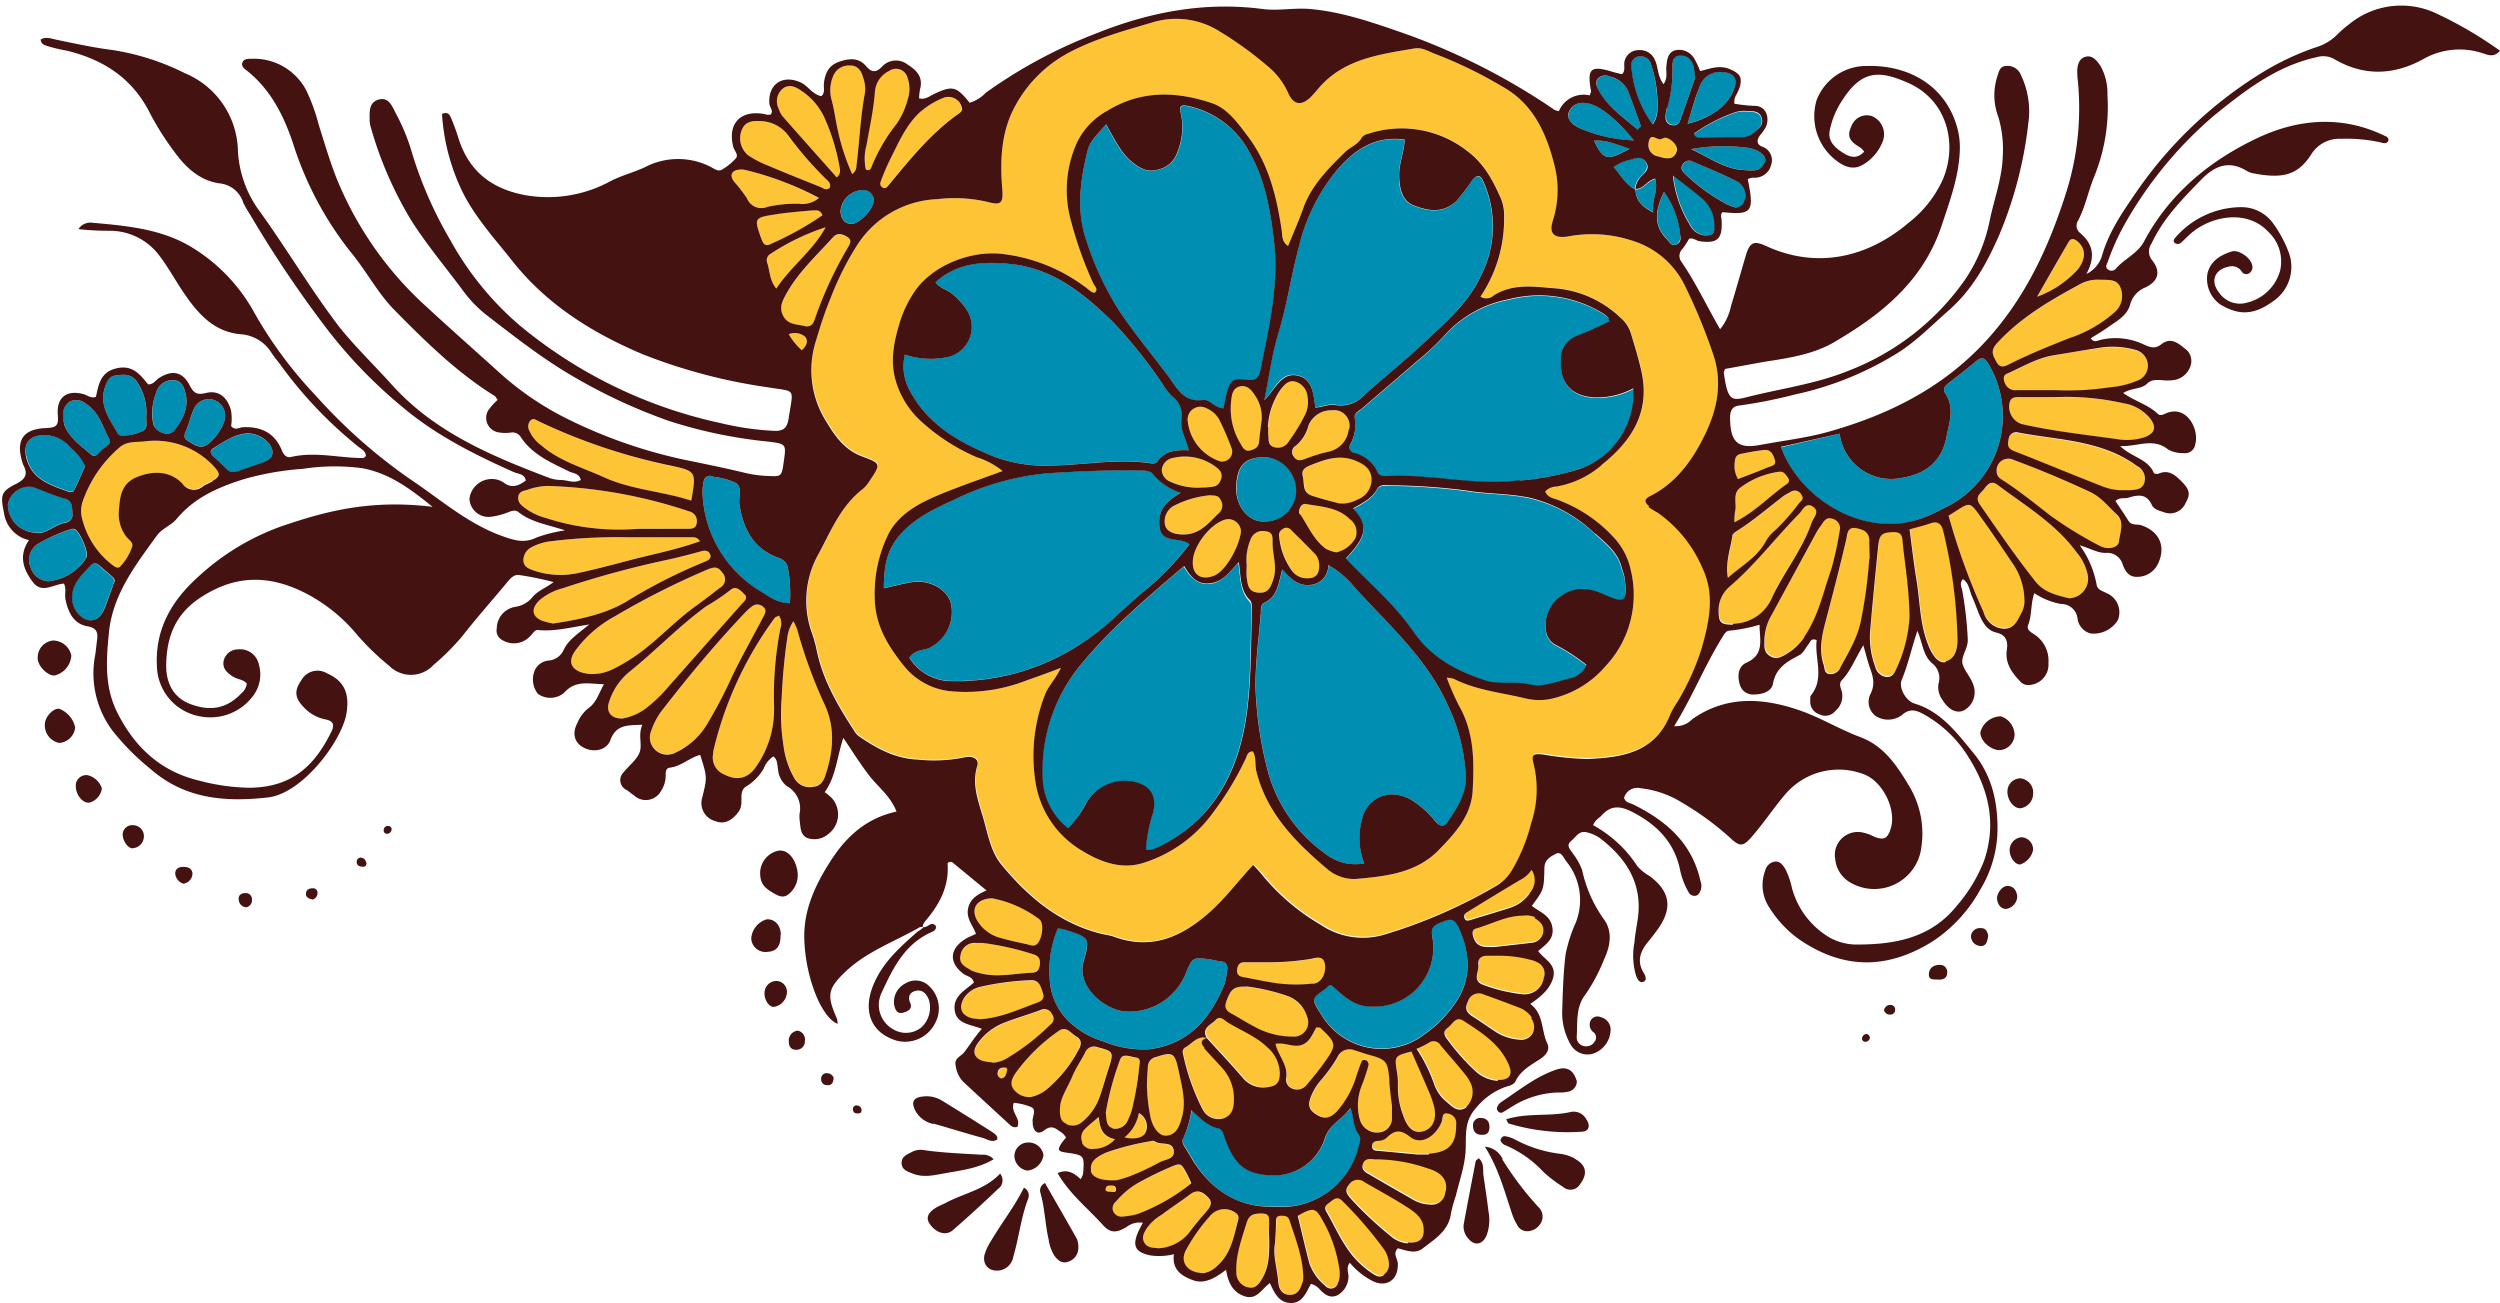 <svg xmlns="http://www.w3.org/2000/svg" viewBox="-0.29 -0.79 350.46 182.7"><title>Depositphotos_114987544_02</title><g data-name="Layer 2"><g data-name="Layer 1" fill-rule="evenodd"><path d="M175.45 120.36c-2.17 2.34-3.93 4.71-6.16 6.68-3.88 3.43-8.1 5.3-13.32 3.4-.61-.22-1.28-.29-1.92-.45-5.84-1.49-10.19-5.17-13.9-9.68-1.37-1.67-1.82-3.88-2.37-5.93-.68-2.56-1.88-5.1-1-7.92.29-.89-.58-1.5-1.88-1.16a21.37 21.37 0 0 1-6.38.3c-3.19-.11-5.84-1.55-8.37-3.3a2.63 2.63 0 0 1-.63-.74c-2.28-3.51-4.39-7.09-5.25-11.26a18.15 18.15 0 0 0-.65-2.38 13.36 13.36 0 0 1 .92-11.18c1.74-3.23 3.13-6.75 6.21-9.1a4.63 4.63 0 0 0 .94-1.13c1.61-2.39 1.61-2.42-1.1-3.43-2.41-.9-3.76-2.82-5-4.9a13.47 13.47 0 0 1-1.5-11.18c.6-2 1.2-3.94 2-5.85a42.15 42.15 0 0 1 3.73-7.5 14 14 0 0 1 11.28-6.52 20.25 20.25 0 0 1 7.11.4c1.84.51 2.16.12 2-1.82-.32-4.07-.18-8.07 1.87-11.75a18.28 18.28 0 0 1 7.41-7.34c3.74-2 7.8-3.09 11.81-4.28a11.37 11.37 0 0 1 9.06 1.08 51.78 51.78 0 0 1 7.2 5.19 10.21 10.21 0 0 1 2.77 3.73c.75 1.62 1.88 1.73 3.16.44.4-.41.77-.85 1.14-1.29C188.14 7.46 193.1 6.84 198 6c1.12-.2 2.05.48 3.05.83a60.37 60.37 0 0 1 9.3 4.54c4.21 2.34 6.06 6.33 7.2 10.74a14.1 14.1 0 0 1-.15 8c-.7 2.11.5 2.5 2.1 2.25a18 18 0 0 1 9 .58 12.17 12.17 0 0 1 7.5 6.52 79.42 79.42 0 0 1 4 9.81c1.23 4.09.28 7.81-1.54 11.38-1.69 3.33-3.91 6.32-7.37 8.07-.94.48-.81.91-.18 1.44a12.36 12.36 0 0 0 1.26.77 18.21 18.21 0 0 1 6.28 7.76c1.81 3.79.94 7.57-.12 11.32a35 35 0 0 1-3.35 7.4 14.43 14.43 0 0 0-1 1.72c-2.09 5.45-6.81 6.15-11.69 6.34a42.39 42.39 0 0 1-6.13-.62c-1.48-.16-1.71 0-1.36 1.35a14.91 14.91 0 0 1-.35 8.25 24.65 24.65 0 0 1-2.82 6.8 6.57 6.57 0 0 1-2.06 2 72.19 72.19 0 0 1-15.57 6.8 10.52 10.52 0 0 1-9-1.3 30.44 30.44 0 0 1-8.39-7.18c-.31-.34-.67-.68-1.16-1.21zm40.8-52.28a2.14 2.14 0 0 1 1.54-.69 13.18 13.18 0 0 0 6.42-3c4.19-3.31 6.86-7.35 5.66-13-.41-1.92-1-3.81-1.58-5.7a4.79 4.79 0 0 0-1.41-2 15 15 0 0 0-9.55-4.12c-2.77-.24-5.57-.62-8.16 1a1.54 1.54 0 0 1-1.89.19 19.44 19.44 0 0 0 3.31-11.16 6.27 6.27 0 0 0-.47-2.65c-1.14-2.54-2.33-4.86-4.78-6.66A14.91 14.91 0 0 0 191.41 18a1.41 1.41 0 0 0-.81.5c-.54 1-1.65 1.34-2.39 2.08-2.33 2.31-4.67 4.62-5.81 7.84-.63 1.77-1.39 3.48-2.12 5.27-.95-.63-.79-1.51-.91-2.29-.71-4.68-1.81-9.22-4.74-13.09-1.39-1.84-2.85-3.9-5-4.63-5-1.69-10-1.86-14.75 1.09a10 10 0 0 0-4.19 4.41 16.1 16.1 0 0 0-.82 11.1A53.5 53.5 0 0 0 153 39c.19.37.71.76.17 1.25a1.34 1.34 0 0 1-.48-.14 24.07 24.07 0 0 0-12.29-5.28c-4.67-.62-10.41 1.71-12.79 5.73a16.14 16.14 0 0 0-1.61 3.35c-.82 2.59-1.49 5.27-.9 8a12.4 12.4 0 0 0 3.85 6.47 27.89 27.89 0 0 0 7.64 4.91 11.29 11.29 0 0 1 3.67 1.95c-3 1.11-5.78 2.06-8.51 3.17-3.08 1.26-6.14 2.82-7.62 5.91a19 19 0 0 0-1.77 9.36c.22 3.53 2 6.33 4.17 9a9.59 9.59 0 0 0 6.79 3.46 23.41 23.41 0 0 0 10.39-1.58c1.44-.5 2.85-1 4.72-1.73-.8 1.68-1.82 2.59-2.26 3.84a23.57 23.57 0 0 0-1.35 11.86 13.58 13.58 0 0 0 6.56 9.93c2.64 1.62 5.63 2.71 8.71 1.68a19.06 19.06 0 0 0 9.66-7 42.43 42.43 0 0 0 4.59-7.59c.19-.43.27-1 1-1 .51.87.26 1.89.5 2.82 1.47 5.84 5.44 9.85 9.81 13.56a5.79 5.79 0 0 0 4.1 1.5c4.16-.38 8.42-.79 11.59-4 2.3-2.36 4.61-4.85 4.81-8.33.23-4.1.24-8.23-1.93-12a37.49 37.49 0 0 1-1.7-3.89 4.71 4.71 0 0 1 1 .17c3.13 1.59 6.61 1.91 10 2.73a8.09 8.09 0 0 0 3.91 0 14.06 14.06 0 0 0 7.34-4.5 14.64 14.64 0 0 0 3.55-13.48 9.52 9.52 0 0 0-2.17-4.34 20 20 0 0 0-7.83-5.42c-.8-.37-1.72-.37-2.07-1.29z" fill="#fdc436"/><path d="M249.38 61.92L257.6 60a7.28 7.28 0 0 0 8.57 6.23c3.46-.55 5.74-2.28 6.42-5.83.38-2 1.14-4-.16-6-.42-.64-.15-1 .37-1.44 1.3-1 2.61-2 3.86-3.06.72-.61 1.2-.67 1.74.23a14.23 14.23 0 0 1-5.67 20.06c-.82.39-1.61.83-2.43 1.2-8.56 4.01-18.23-1.95-20.92-9.47z" fill="#008fb3"/><path d="M148 129.29a10 10 0 0 1 1 .2c3.42 1.08 3.55 1.12 2.59 4.5s2.77 6.66 5.74 7a8.55 8.55 0 0 0 8.6-5.31c.92-2.28.95-2.3 3.33-2 .49.06 1 .24 1.45.27 1 .06 1.18.66 1 1.51a9.88 9.88 0 0 1-.34 1.69c-2 4.85-5 8.45-10.58 9.14a14.73 14.73 0 0 1-6.48-1.13 11.65 11.65 0 0 1-4.11-2.2 8.85 8.85 0 0 1-3.35-6.86 15.07 15.07 0 0 1 1.15-6.81z" fill="#008fb3"/><path d="M186.31 137.28c1.63 1.41 3.08 3 5.6 3a8.26 8.26 0 0 0 8.67-9.24c-.1-1-.53-1.87.82-2.45 1.81-.78 2.18-.79 3 1.08 1.4 3.36 1.56 6.73-.54 9.89a17.21 17.21 0 0 1-4.43 4.57 9.86 9.86 0 0 1-14.54-2.82c-1.37-2.12-1.36-2.15.65-3.56.22-.15.36-.51.77-.47z" fill="#008fb3"/><path d="M166.78 154.8c1.25 1.16 2.27 2.25 3.78 2.58a.9.9 0 0 1 .66.65c.11.31.21.63.32.93 1.41 3.8 3.13 5 7 5a7.5 7.5 0 0 0 6.9-5.06c.58-2.08 2.42-2.68 3.64-4.42.5 1.45.35 2.73 1.15 3.73.41.52.1 1.26-.07 1.9a11.11 11.11 0 0 1-10 8.25h-2.22c-4.88 0-8.42-2.35-10.92-6.43-.38-.63-.75-1.28-1.15-1.9-.28-.43-.53-.89-.25-1.37a13.82 13.82 0 0 0 1.16-3.86z" fill="#008fb3"/><path d="M16.39 70.61a5.23 5.23 0 0 0 1.08 3.89c.36.42 1 .79.73 1.43a7.64 7.64 0 0 1-1.65 2.7c-.36.32-.77 0-1.09-.24a11.63 11.63 0 0 1-4.23-6.48 4.09 4.09 0 0 1 0-2.2A17.47 17.47 0 0 1 16.39 62c1-.94 2.31-.8 3.5-.9a11.25 11.25 0 0 1 9.81 3.5c.94 1 .92 1.34-.26 2-.42.25-.89.43-1.31.68a1.93 1.93 0 0 1-2.85-.28c-1.77-1.83-4.16-1.83-6.42-.9s-2.35 2.96-2.47 4.51z" fill="#fdc436"/><path d="M82.51 93.7a7.48 7.48 0 0 1-1-.15c-1.76-.46-2.22-1.61-1.18-3.09a16.71 16.71 0 0 1 5.53-4.83A110.72 110.72 0 0 1 99 79c1-.39 1.42-.29 2 .52a1.34 1.34 0 0 1-.39 2.1c-1.1.86-2.21 1.71-3.34 2.53-3.35 2.39-6 5.56-9.59 7.73-2.2 1.32-3.29 1.84-5.17 1.82z" fill="#fdc436"/><path d="M108.91 85.48a2 2 0 0 1 .2 1.78 49.2 49.2 0 0 0-.89 11.31 13.91 13.91 0 0 1-2.38 7.92c-1.2 1.86-2.73 2.25-4.62 1.28a2.55 2.55 0 0 1-1.56-2.77 5.71 5.71 0 0 1 .1-.73 51.14 51.14 0 0 1 8.57-18.46c.09-.14.28-.18.58-.33z" fill="#fdc436"/><path d="M90.84 102.17a10 10 0 0 1 1.9-3.66c3.57-4.6 7.3-9.08 11.31-13.31a8 8 0 0 1 1.1-1 1.2 1.2 0 0 1 1.58.11c.5.42.22.93 0 1.34-1.48 2.84-3.07 5.62-4.45 8.5a64.39 64.39 0 0 1-3.54 6.73 10.13 10.13 0 0 1-4.4 3.82 2.44 2.44 0 0 1-3.5-2.53z" fill="#fdc436"/><path d="M289.77 83.1c-1.75-.43-3.51-.82-4.73-2.36-2.75-3.47-5.25-7.12-7.77-10.76-.81-1.17.15-1.6.63-2.26s1-1.15 1.83-.52c3.91 2.94 8.18 5.46 11.13 9.52a6.9 6.9 0 0 1 1.55 3.3 2.75 2.75 0 0 1-2.64 3.08z" fill="#fdc436"/><path d="M110.94 86.25a10.45 10.45 0 0 1 .53 1.18A67.3 67.3 0 0 0 115.32 98c1.51 3.22 1.2 6.54.11 9.85-.29.87-.75 1.51-1.65 1.6a2.48 2.48 0 0 1-2.59-1 12.15 12.15 0 0 1-1.65-4.86 27.94 27.94 0 0 1-.24-6.63 82.79 82.79 0 0 1 .81-8.57 5.08 5.08 0 0 1 .83-2.14z" fill="#fdc436"/><path d="M89.17 73.31a33.09 33.09 0 0 1-12.92-1.48 8.76 8.76 0 0 1-2.89-1.36c-.55-.41-1.08-.81-1-1.58s.71-.87 1.25-1a9 9 0 0 1 2.9-.56 69.11 69.11 0 0 1 19.85 3.58 1.37 1.37 0 0 1 1 1.68c-.08.76-.79.75-1.35.75-2.24-.02-4.54-.03-6.84-.03z" fill="#fdc436"/><path d="M87 99.93c-1.61.07-2.42-.95-1.88-2.39a8.87 8.87 0 0 1 2.71-4.06c3.75-3 7-6.45 10.88-9.28A29.55 29.55 0 0 0 102 82c.87-.83 1.53 0 2.08.53s-.07 1-.43 1.4q-5.25 5.9-10.48 11.82a20.83 20.83 0 0 1-2.86 2.72A7.9 7.9 0 0 1 87 99.93z" fill="#fdc436"/><path d="M293.86 38.42c1.53.05 2.68-.14 3.15 1.22a3 3 0 0 1-.86 3.35 18 18 0 0 1-6.38 3.64c-2.75 1.1-5.49 2.2-8.14 3.52-.74.37-1.49.87-2.07-.25-.46-.88-.86-1.5.1-2.55 3.23-3.54 7.24-5.9 11.37-8.14a5.14 5.14 0 0 1 2.83-.79z" fill="#fdc436"/><path d="M272.87 71.49c3.29-2 2.71-2.32 5 .88 1.34 1.87 2.61 3.79 3.9 5.7a9.17 9.17 0 0 1 1.72 5.06 3.29 3.29 0 0 1-.25 1.69c-.58 1.07-1 2.39-2.51 2.41a3.11 3.11 0 0 1-2.96-2.23 92.18 92.18 0 0 1-4.9-13.51z" fill="#fdc436"/><path d="M110.43 83.79c-1.87 0-3-1-4.13-1.67a16.79 16.79 0 0 1-8.1-13.66 6.51 6.51 0 0 1 .16-1.71.88.88 0 0 1 1.24-.75l.24.07a9.34 9.34 0 0 1 3.05.86c.93.66.32 2 .48 3 .54 3.48 2 6.27 5.53 7.5a1.8 1.8 0 0 1 1.29 1.57 19.35 19.35 0 0 1 .24 4.79z" fill="#008fb3"/><path d="M279.62 65.28a1.64 1.64 0 0 1 2.38-1.59q5.41 2 10.66 4.46c1.57.73 2.55 2 3.74 3.15s.47 2.57.35 3.82c-.09.92-1.6 1.25-2.73.61a55.17 55.17 0 0 1-6.91-4.24c-2.14-1.67-4.24-3.36-6.51-4.85-.45-.31-1.03-.55-.98-1.36z" fill="#fdc436"/><path d="M287.86 53.93h-5.43a1.55 1.55 0 0 1-1.7-1.11c-.19-.54-.18-1 .39-1.21 2.1-.94 4.09-2.14 6.39-2.55 2.1-.38 4.2-.75 6.31-1a11.71 11.71 0 0 1 5.13.23 2.33 2.33 0 0 1 1.85 2.05 2.23 2.23 0 0 1-1.52 2.31 12.4 12.4 0 0 1-3.81.91 38.23 38.23 0 0 1-7.61.37z" fill="#fdc436"/><path d="M287.88 54.9a36.17 36.17 0 0 1 9.76.9 6.07 6.07 0 0 1 3.51 2.11c.93 1.24.63 2.09-.81 2.61a8 8 0 0 1-3.89.26c-4.46-.63-8.94-1.1-13.34-2.11a2.55 2.55 0 0 1-1.62-3.17c.24-.58.75-.59 1.22-.6 1.73-.02 3.45 0 5.17 0z" fill="#fdc436"/><path d="M247.11 88.82a7.22 7.22 0 0 1 1-3.53q3.17-5.85 6.35-11.7c.2-.36.46-.68.68-1 .37-.57.72-1.12 1.56-.79a1.36 1.36 0 0 1 .95 1.74 44.84 44.84 0 0 1-1.16 5.3c-1.13 3.24-1.79 6.68-3.78 9.59a7.45 7.45 0 0 1-2.28 2.21c-.79.49-1.6 1-2.52.42s-.79-1.41-.8-2.24z" fill="#fdc436"/><path d="M96.6 69.4c-4.05-1.33-8.36-1.5-12.29-3.3-3-1.36-6.18-2.25-8.73-4.45a5.09 5.09 0 0 1-1.77-2.3 1.21 1.21 0 0 1 .25-1.16c.36-.42.73-.12 1.09.05a81 81 0 0 0 18.59 6.25c3.59.78 3.58.85 2.86 4.91z" fill="#fdc436"/><path d="M77.23 86.62c-.32-.07-.72-.15-1.11-.26-1.82-.51-2.13-1.71-.8-3a8.05 8.05 0 0 1 3.25-1.68 137.19 137.19 0 0 1 14.7-4c1.6-.35 3.19-.77 4.77-1.2.56-.15 1-.09 1.21.46s-.24.8-.71 1a74.37 74.37 0 0 0-11.16 5.68c-3.03 1.75-6.56 2.46-10.15 3z" fill="#fdc436"/><path d="M267.43 73.29c1.13-.32 2.09-.55 3-.87s1.49.09 1.71 1.08a70.42 70.42 0 0 1 2 14.88c0 2.1-.6 3.27-1.68 3.52s-1.86-.9-2.56-2.9c-1-2.75-1-5.65-1.45-8.48-.38-2.3-.66-4.65-1.02-7.23z" fill="#fdc436"/><path d="M267.47 85.42a19.76 19.76 0 0 1-1.77 7.21c-.31.66-.57 1.44-1.53 1.34a1.88 1.88 0 0 1-1.53-1.46 11.74 11.74 0 0 1-.72-4.85q.52-6 1.14-12c.17-1.69.53-1.94 2.14-2 .82 0 1.19.25 1.26 1.09.28 3.07.89 6.14 1.01 10.67z" fill="#fdc436"/><path d="M242.68 86.64c-1.72 0-2-.29-2-2a4.4 4.4 0 0 1 1.48-3.29c3.65-3.11 6.52-6.93 9.85-10.31.45-.45.9-1.65 1.92-.93s0 1.52-.23 2.29c-1.3 3.75-3.84 6.84-5.51 10.4a6 6 0 0 1-5.51 3.84z" fill="#fdc436"/><path d="M261.79 77.5a66.92 66.92 0 0 1-1.11 8.32c-.44 2.5-1.73 4.59-2.9 6.75a1.51 1.51 0 0 1-1.57 1c-.76-.12-.65-.84-.82-1.36-.68-2.07-.21-4.15.31-6.1 1-3.81 2-7.63 2.89-11.49.16-.72.13-1.77 1.45-1.5 1.09.22 1.85.64 1.76 1.93-.05.8-.01 1.63-.01 2.45z" fill="#fdc436"/><path d="M194.84 154.17v1.64a2 2 0 0 1-1.71 2.08 2.52 2.52 0 0 1-2.74-1.63 7.4 7.4 0 0 1 .18-4.84 26.91 26.91 0 0 0 1-3c0-.15-.17-.45-.34-.58a.4.4 0 0 0-.6.23c-.25.6-.45 1.22-.67 1.84a13.08 13.08 0 0 1-2.83 5.14c-1 1-1.84 1.06-3 .26s-.87-1.65-.49-2.61a8.14 8.14 0 0 1 1.3-2.08 21.87 21.87 0 0 0 2.31-3.19 1.85 1.85 0 0 1 2.43-1c.63.17 1.24.42 1.87.59 2.59.7 2.78.92 3 3.64 0 .65.1 1.31.17 2s.09 1.27.12 1.51z" fill="#fdc436"/><path d="M296.87 68a8 8 0 0 1-2.69-.63c-4.05-1.57-8.06-3.26-12.12-4.84-.91-.36-1-.81-.8-1.69a1.07 1.07 0 0 1 1.44-.91c4.5.85 9.15 1 13.42 2.87a16.37 16.37 0 0 1 3.2 1.81 2 2 0 0 1 1 2.31c-.29 1-1.22 1-2 1.07-.32.01-.68.01-1.45.01z" fill="#fdc436"/><path d="M97.89 75.05c-3.38 1.21-6.77 1.85-10.1 2.73-2.3.6-4.6 1.22-6.92 1.71a11.51 11.51 0 0 1-6.31-.3c-.69-.24-1.45-.51-1.47-1.44a2.06 2.06 0 0 1 1.11-1.81 7.43 7.43 0 0 1 2.8-.86 76 76 0 0 1 11-.55h8.38c.51-.02 1.03-.18 1.51.52z" fill="#fdc436"/><path d="M112.65 45c-1.07-.33-2.44-.11-3.15-1.47-.59-1.14-.13-2.06.39-3 1.67-3.08 4.26-5.41 6.57-8 .64-.71 1.37-.47 2-.08.88.53.25 1.19 0 1.69a55.15 55.15 0 0 0-4.46 9.6c-.17.59-.38 1.32-1.35 1.26z" fill="#fdc436"/><path d="M174.4 137.52a27.76 27.76 0 0 1 5.74 1.32 4.34 4.34 0 0 1 2.8 2.94 2 2 0 0 1-2.06 2.77 11.14 11.14 0 0 1-4.77-1.1c-1.1-.56-2.16-1.18-3.22-1.82-.73-.44-1.73-.68-1.27-2 .61-1.73 1.03-2.17 2.78-2.11z" fill="#fdc436"/><path d="M169 144.68c-.78-1.42.61-1.87 1.25-2.55s1.21.08 1.74.4c1.82 1.11 3.84 1.88 5.42 3.38a5 5 0 0 1 1.82 3.63c0 1.32-.36 1.83-1.61 2a3.66 3.66 0 0 1-3.54-1.23c-1.66-1.93-3.4-3.78-5.12-5.66z" fill="#fdc436"/><path d="M116 25.54c-.49.44-.91 0-1.33-.15-2.5-1-5-2-7.5-3.06a14 14 0 0 1-2.6-1.37 3.09 3.09 0 0 1-.89-3.56c.51-1.24 1.61-1.27 2.69-1.21a5 5 0 0 1 3.81 2 49.79 49.79 0 0 0 5.29 6.11c.35.31.8.64.53 1.24z" fill="#fdc436"/><path d="M144.11 153a2.79 2.79 0 0 1-2.41-1.14c-.56-.84-.1-1.6.34-2.27a25.13 25.13 0 0 1 5.93-5.8c1.14-.89 1.77.28 2.55.71s.78 1.12.33 1.87a18.32 18.32 0 0 1-4.41 5.51 5.21 5.21 0 0 1-2.33 1.12z" fill="#fdc436"/><path d="M119.17 23.62a30.74 30.74 0 0 1-2.08-6.48c-.3-1.35-.46-2.74-.85-4.08a5.1 5.1 0 0 1 .24-3.14 2.33 2.33 0 0 1 2.32-1.52c1.08-.06 1.62.66 1.88 1.6a4.73 4.73 0 0 1 .29 2.17c-.65 3.39-.76 6.83-1.2 10.24a1.37 1.37 0 0 1-.6 1.21z" fill="#fdc436"/><path d="M168.92 144.66c-.9.3-.91.84-.34 1.47.82.92 1.67 1.8 2.49 2.72a6.29 6.29 0 0 1 1.67 4.5c0 1.1-.22 2.16-1.44 2.59a2.48 2.48 0 0 1-2.93-1.23 30.24 30.24 0 0 1-2.77-7.85.74.74 0 0 1 .32-.86c1-.54 1.66-1.68 3-1.32z" fill="#fdc436"/><path d="M117 24.09c-2.59-2.92-5.1-5.73-7.59-8.56a3.62 3.62 0 0 1-.56-1.09 2.31 2.31 0 0 1 .49-2.73c.9-.79 1.9-.36 2.71.24a9 9 0 0 1 3.19 3.69 29.11 29.11 0 0 1 2.2 7.28 1.22 1.22 0 0 1-.44 1.17z" fill="#fdc436"/><path d="M160.49 151.51c0-.9.08-1.8.13-2.7a1.41 1.41 0 0 1 1.15-1.38c2.32-.75 2.62-.63 3.14 1.82.47 2.24 1.15 4.46.44 6.8-.35 1.17-.71 2.24-2.09 2.41-1 .11-1.89-1-2.26-2.54a25.84 25.84 0 0 1-.51-4.41z" fill="#fdc436"/><path d="M148.26 154.45c.13-1.27 1.06-2.76 1.73-4.34.47-1.13 1.19-2.16 1.75-3.25a1.35 1.35 0 0 1 1.78-.82c2.22.58 2.3.67 1.56 2.95-.43 1.33-.8 2.68-1.26 4a8 8 0 0 1-2.53 3.58 2 2 0 0 1-2.1.23c-.82-.33-.98-1.06-.93-2.35z" fill="#fdc436"/><path d="M197.12 173.38a4 4 0 0 1-2.28-.93 52.07 52.07 0 0 1-5.59-5.22c-.52-.61-1.13-1.18-.33-2.12a1.47 1.47 0 0 1 2.15-.31c2.07 1.2 4.17 2.33 6.17 3.63 1.08.71 2.17 1.57 2.13 3.12-.04 1.32-.75 1.98-2.25 1.83z" fill="#fdc436"/><path d="M121.13 23a7.1 7.1 0 0 1 0-3.46c.43-2.5 1-5 1.18-7.52a3.52 3.52 0 0 1 2-2.89 1.66 1.66 0 0 1 2.57 1A4.55 4.55 0 0 1 127 13a11.15 11.15 0 0 1-1.6 3.57 24.47 24.47 0 0 0-3.56 6.14c-.04.19-.22.45-.71.29z" fill="#fdc436"/><path d="M137 142.09a5.38 5.38 0 0 1-1.05-.11c-1.48-.41-1.85-1.5-1.07-2.82a3.72 3.72 0 0 1 2.39-1.6 38.67 38.67 0 0 1 6.81-.9c1.4-.15 1.58 1 1.87 1.84.35 1-.61 1.24-1.25 1.47-2.49.87-4.89 1.97-7.7 2.12z" fill="#fdc436"/><path d="M192.92 161.63a22.49 22.49 0 0 1 7.09 1.28c1.86.65 2.65 1.83 2.38 3.23a1.91 1.91 0 0 1-2.22 1.79 5 5 0 0 1-2.34-.7q-3-1.71-6-3.46c-.55-.32-1.26-.61-1-1.48s.95-.77 1.63-.7a2.62 2.62 0 0 0 .46.04z" fill="#fdc436"/><path d="M168.44 177.69c-2.44 0-3.5-1.66-2.43-3.41a24.76 24.76 0 0 1 3.42-4.76 2.62 2.62 0 0 1 3.51-.22.81.81 0 0 1 .31.86c-.59 2.37-1 4.83-3 6.57a3.59 3.59 0 0 1-1.81.96z" fill="#fdc436"/><path d="M242 80.17c-.37-2.27.34-4 .62-5.84 0-.26.37-.54.63-.7 2.3-1.45 4.35-3.22 6.5-4.87a9.51 9.51 0 0 1 1.06-.62 1 1 0 0 1 1.48.38c.46.59 0 .88-.33 1.23a30.7 30.7 0 0 1-3.24 3.7 5.72 5.72 0 0 0-1.43 1.67c-1.22 2.16-3.29 3.3-5.29 5.05z" fill="#fdc436"/><path d="M134.53 14.5c0 .29-.27.49-.53.67-3.66 2.58-6.47 6-9.29 9.4-.21.25-.41.51-.63.75a.52.52 0 0 1-.65.19.62.62 0 0 1-.33-.81 32.27 32.27 0 0 1 1.34-3.16c1.26-2.38 2.29-4.89 4.38-6.75a11.25 11.25 0 0 1 3.18-1.88 1.94 1.94 0 0 1 2.53 1.59z" fill="#fdc436"/><path d="M194.5 176.24a1.68 1.68 0 0 1-.77 1.63c-.62.39-1.13 0-1.59-.29a12.61 12.61 0 0 1-3.75-3.87c-1-1.51-1.74-3.17-2.65-4.73-.43-.74 0-1 .5-1.38s1-.89 1.7-.19a54.77 54.77 0 0 1 5.94 6.91 4 4 0 0 1 .62 1.92z" fill="#fdc436"/><path d="M138.87 148.19a7 7 0 0 1-1.39-.22c-1.24-.45-1.47-1.36-.63-2.51a8.12 8.12 0 0 1 3.65-2.82c1.67-.66 3.41-1.15 5.09-1.78a1.17 1.17 0 0 1 1.62.55 1 1 0 0 1-.21 1.48 31.7 31.7 0 0 1-6 4.67 4.34 4.34 0 0 1-2.13.63z" fill="#fdc436"/><path d="M138.82 125.13a16.2 16.2 0 0 1 6.58 2.93c.62.5.51 2.18-.09 3.19-.48.8-1.15.42-1.75.29-1.21-.26-2.42-.52-3.6-.86a5.35 5.35 0 0 1-3.28-2.47c-.92-1.61-.07-3.02 2.14-3.08z" fill="#fdc436"/><path d="M197.62 146.6c.84 1.92 1.69 3.85 2.52 5.79a13.63 13.63 0 0 1 .57 1.62c.54 1.85 0 3.28-1.35 3.71s-2.3-.33-2.93-2.26a11 11 0 0 1-.72-4.09 8.72 8.72 0 0 0-.14-2c-.37-2.12-.38-2.12 2.05-2.77z" fill="#fdc436"/><path d="M209.71 150.59a5.19 5.19 0 0 1-3.1-1.34 31 31 0 0 1-3.91-4.41c-.45-.56-.74-1.14 0-1.68s1.12-1.69 2.22-1c2.46 1.62 5 3.16 6.28 6 .66 1.67.16 2.47-1.49 2.43z" fill="#fdc436"/><path d="M161.91 174.2c-.65 0-1.47-.06-1.86-.79s0-1.41.43-2.06a6.52 6.52 0 0 1 2-1.79c1.32-1 2.69-1.88 4-2.87 1.06-.8 1.82-.33 2.57.45s.11 1.5-.41 2.1c-.76.87-1.5 1.73-2.18 2.67a5.91 5.91 0 0 1-4.55 2.29z" fill="#fdc436"/><path d="M166.64 165.14a27.49 27.49 0 0 1-7.63 4.32 10.53 10.53 0 0 1-1.93.33 1.26 1.26 0 0 1-1.39-.78 1.21 1.21 0 0 1 .4-1.32 12.11 12.11 0 0 1 3-2.55 48.2 48.2 0 0 1 4.61-2.27c1.5-.64 1.55-.57 2.38 1 .15.38.31.75.56 1.27z" fill="#fdc436"/><path d="M210.12 133.05a17 17 0 0 1 4.15.55c1.5.48 2.11 1.33 1.92 2.46a2.74 2.74 0 0 1-3 2.39 22.38 22.38 0 0 1-5.51-1.32c-1.59-.58-.57-1.83-.68-2.76s.41-1.36 1.35-1.32c.65.02 1.19 0 1.77 0z" fill="#fdc436"/><path d="M156.09 164.73c-2.06 0-3.3-.51-3.47-1.39-.21-1.06.46-1.83 2.21-2.56a36.38 36.38 0 0 1 6.2-1.56.67.67 0 0 1 .48 0c.81.65 2.45-.08 2.68 1.26s-1.27 1.28-2 1.72a37.45 37.45 0 0 1-4 1.88 17.43 17.43 0 0 1-2.1.65z" fill="#fdc436"/><path d="M137.4 131.38a38.67 38.67 0 0 1 7.15 1.6c.83.23 1 .76.91 1.47s-.36 1.08-1.06 1.11c-2.43.08-4.86.72-7.3.07a6.37 6.37 0 0 1-1.39-.45c-.79-.43-1.63-.89-1.36-2a2 2 0 0 1 2.05-1.75c.35-.06.67-.05 1-.05z" fill="#fdc436"/><path d="M178.51 145.52c1.31-.3 2.51.53 3.7.14s1.55-1.58 2.1-2.48c.29.06.49 0 .58.12 2.25 2.11 2.29 2.35.5 4.85-.76 1.07-1.6 2.09-2.45 3.09a1.7 1.7 0 0 1-2 .54 1.34 1.34 0 0 1-.86-1.59c.17-1.73-1.17-2.97-1.57-4.67z" fill="#fdc436"/><path d="M177.57 173.11c0 1.8 0 3.59-.92 5.24-.47.83-1 1.61-2 1.38a2.1 2.1 0 0 1-1.7-2.12c-.11-2.42.75-4.64 1.43-6.91.34-1.15 1-1.32 2-1.33s1.4.25 1.27 1.29a20.25 20.25 0 0 0-.08 2.45z" fill="#fdc436"/><path d="M198.35 146.09a16.46 16.46 0 0 0 1.67-.82 1.13 1.13 0 0 1 1.69.31c1.15 1.39 2.35 2.73 3.48 4.13a5.16 5.16 0 0 1 .86 1.48 2.86 2.86 0 0 1-.75 3.14c-1.22.79-2-.18-2.78-.82a5.48 5.48 0 0 1-1.76-2.61 22.71 22.71 0 0 0-2.41-4.81z" fill="#fdc436"/><path d="M212.8 144.83a7.21 7.21 0 0 1-3.09-.92c-1.17-.75-2.29-1.57-3.47-2.31-.9-.56-1.21-1.12-.66-2.2a1.57 1.57 0 0 1 2.18-.91c1.61.57 3.22 1.17 4.82 1.79a3.69 3.69 0 0 1 1.84 1.55 2 2 0 0 1 .19 2.09 1.81 1.81 0 0 1-1.81.91z" fill="#fdc436"/><path d="M181.7 169.56c2.46-1.48 2.62-.91 3.65.91a19.22 19.22 0 0 1 2.14 6.24 4 4 0 0 1-.14 2.19 1 1 0 0 1-1.76.48 7 7 0 0 1-2.26-3.17c-.58-2.21-1.09-4.44-1.63-6.65z" fill="#fdc436"/><path d="M114.49 26.95a3.6 3.6 0 0 1-2.85.82 18.28 18.28 0 0 0-4.39.44 2.17 2.17 0 0 1-2.83-1.21 21.26 21.26 0 0 0-1.8-2.32c-.66-.87-.38-1.56.68-1.69a2.74 2.74 0 0 1 1 .07 44.32 44.32 0 0 1 10.19 3.89z" fill="#fdc436"/><path d="M178.31 134.13a36.81 36.81 0 0 0 5.13-.46c.72-.15 1.77-.53 2 .64s-.38 2.68-1.74 2.81a21.28 21.28 0 0 1-4.65 0c-1.7-.21-3.38-.6-5.07-.9-.54-.1-.93-.33-.89-.95s.28-1.13 1-1.14c1.44-.01 2.83 0 4.22 0z" fill="#fdc436"/><path d="M178.51 173.39c.05-1.19.13-2 .12-2.82 0-.54 0-1 .69-1 .5 0 1 0 1.2.61.83 2.56 1.84 5.07 1.93 7.81a3.1 3.1 0 0 1-.11 1c-.26.9-.64 1.75-1.76 1.73s-1.55-.86-1.62-1.8c-.16-2.01-.81-3.92-.45-5.53z" fill="#fdc436"/><path d="M154.71 155.2a41.83 41.83 0 0 1 2-7.38c.34-1 1.43-.42 2.18-.33s.59.65.53 1.13a42.21 42.21 0 0 1-1 6 7.47 7.47 0 0 1-.58 1.6 1.93 1.93 0 0 1-2.22 1.14c-.99-.22-.83-1.18-.91-2.16z" fill="#fdc436"/><path d="M209.3 131.83c-1.23 0-2.51.21-3-1.39-.17-.54-.2-1.05.37-1.21 2.19-.61 4.23-1.79 6.59-1.8a3.16 3.16 0 0 1 1.65.36c.73.43 1.36 1 1.21 1.95a1.77 1.77 0 0 1-1.69 1.51c-1.73.2-3.43.38-5.13.58z" fill="#fdc436"/><path d="M198.54 160.93l-5.57-.52c-.41 0-.86-.09-.84-.66s.33-.68.8-.74a2.06 2.06 0 0 0 1.14-.34c1.1-1.1 1.92-1.4 3.39-.21s3.54 0 4.42-2.11c.19-.46 0-1.37.85-1.17a1.35 1.35 0 0 1 1.18 1.54c0 2.79-1 4-3.85 4.19-.49.09-.98.02-1.52.02z" fill="#fdc436"/><path d="M115.45 31.07c-1.8 3.31-4.85 5.46-6.92 8.6-1-1.25-.88-2.56-1.29-3.7a1 1 0 0 1 .37-1.11 31.86 31.86 0 0 1 7.84-3.79z" fill="#fdc436"/><path d="M9.39 68.12c.19.07.6 0 .66-.12.57-1.16 1.09-2.35 1.6-3.47a7.18 7.18 0 0 0-2-2.58 4.79 4.79 0 0 0-4.15-1.73c-1.84.18-2.5 1.3-2.07 3.06.76 3.18 3.44 3.89 5.96 4.84z" fill="#008fb3"/><path d="M8.82 72.44a1.16 1.16 0 0 0 1.06-1.38c-.07-.82 0-1.66-1.08-2-1.51-.41-2.93-1.06-4.39-1.6a3 3 0 0 0-3.6 2.49c0 2.32 1.79 4 4.46 3.95 1.09-.1 2.19-1.14 3.55-1.46z" fill="#008fb3"/><path d="M20.21 57.63a7.68 7.68 0 0 0-1.43-5.07c-.81-1-1.86-.87-2.92-.7s-1.21.91-1.47 1.74c-.81 2.55.76 4.39 1.82 6.39a.57.57 0 0 0 .39.27 6.22 6.22 0 0 0 3.09-.62c.84-.38.47-1.3.52-2.01z" fill="#008fb3"/><path d="M11.77 77.42c.43-.61-.93-3.82-1.66-4a.73.73 0 0 0-.46 0A23 23 0 0 0 5 75.47a2.67 2.67 0 0 0-1 3.28 2.73 2.73 0 0 0 2.56 1.94 7.13 7.13 0 0 0 5.21-3.27z" fill="#008fb3"/><path d="M13.54 78.45a.75.75 0 0 0-1.1 0c-1.21 1.3-2.67 2.47-2.65 4.5a3.36 3.36 0 0 0 .78 2.25c1.33 1.51 3 1.25 3.73-.62.43-1.06.78-2.15 1.19-3.21.18-.47.39-.91-.09-1.32s-1.23-1.05-1.86-1.6z" fill="#008fb3"/><path d="M37.44 61.43a4 4 0 0 0-3-1.44c-1.74.07-3.33 1.09-4.89 2.14-.55.37-.2.88.2 1.22 2.85 2.39 1.51 2.54 5.25 1.26.54-.19 1.09-.37 1.63-.58 1.37-.52 1.66-1.43.81-2.6z" fill="#008fb3"/><path d="M8.76 58.81c.69 1.86 2.34 2.89 3.73 4.12.56.5 1.07-.18 1.42-.58s1.59-.79 1.11-1.66c-.93-1.69-1.42-3.69-3.2-4.83a2.08 2.08 0 0 0-2.27-.38 2.08 2.08 0 0 0-1 2.12 5.44 5.44 0 0 0 .21 1.21z" fill="#008fb3"/><path d="M25.74 54.51c-.22-.94-.54-2-1.8-2a2.36 2.36 0 0 0-2.37 1.8 8.34 8.34 0 0 0-.5 2.9 7.92 7.92 0 0 0 .16 1.46c.36 1.23 2.2 1.82 3 .83 1.04-1.44 1.96-3.07 1.51-4.99z" fill="#008fb3"/><path d="M31.25 57.78a2.28 2.28 0 0 0-4.41-1.08c-.41.88-.6 1.87-1 2.78-.22.56-.51 1.08.18 1.49s1.39 1 2.23.8c1.15-.28 2.98-2.87 3-3.99z" fill="#008fb3"/><path d="M115 29.39a44.21 44.21 0 0 1-7.2 4c-.7.34-1.07.09-1.29-.58-.05-.15-.13-.3-.18-.46-.88-2.53-.85-2.65 1.82-3.08 1.77-.29 3.57-.43 5.36-.59.49-.02 1.19-.16 1.49.71z" fill="#fdc436"/><path d="M242.83 72.46a7.24 7.24 0 0 1 .09-1.38c.38-1.14-.39-2.6.71-3.48a11.54 11.54 0 0 1 5.37-2.24c.74-.13 1 .33 1.34.81s.05.78-.3 1c-2.33 1.65-4.27 3.83-7.21 5.29z" fill="#fdc436"/><path d="M214.45 121a2.65 2.65 0 0 1-.27 3.32 5.36 5.36 0 0 1-2.74 2c-1.79.58-3.6 1.1-5.4 1.66-.4.13-.82.28-1-.25s.27-.74.59-.94q3.57-2.2 7.16-4.35a4.17 4.17 0 0 0 1.66-1.44z" fill="#fdc436"/><path d="M285.27 40.82c1.54-2.69 3-5.2 4.43-7.7.33-.56.76-.46 1.21-.1 1.2 1 1.25 2.4.12 3.91a14.35 14.35 0 0 1-5.76 3.89z" fill="#fdc436"/><path d="M122.2 27.25c.08 1.21-2 3.41-3.18 3.34-1-.06-1.37-.82-1.47-1.69a3.22 3.22 0 0 1 3.2-3.06 1.48 1.48 0 0 1 1.45 1.41z" fill="#008fb3"/><path d="M243.33 66.34a3.62 3.62 0 0 1-.43-2.34c0-.52.2-1 .75-1.14 1.12-.24 2.24-.44 3.38-.57.94-.1 1.26.68 1.48 1.37.27.84-.55.88-1 1.07-1.36.55-2.72 1.05-4.18 1.61z" fill="#fdc436"/><path d="M153.71 155.81c.11 1.67.58 2.76 2.26 3.13a4.13 4.13 0 0 1-3 1.36 1.53 1.53 0 0 1-1.61-.9 1.64 1.64 0 0 1 .31-1.84c.55-.56 1.14-.97 2.04-1.75z" fill="#fdc436"/><path d="M232.41 18.72c.34-.1.59-.26.79-.23.87.17 1.75 1.23 1.56 1.84-.36 1.14-1.2 1.17-2.16.9l-.47-.13a1.61 1.61 0 0 1-1.32-2c.26-1.33 1.13-.3 1.6-.38z" fill="#fdc436"/><path d="M243.26 24.66c-2-1-4.17-1.9-6.27-2.81a1 1 0 0 0-1.31.33c-.47.63-.08 1.05.35 1.47a25.21 25.21 0 0 0 6 4.3 6.21 6.21 0 0 0 1 .34 1.24 1.24 0 0 0 1.33-1.08 2.25 2.25 0 0 0-1.1-2.55z" fill="#008fb3"/><path d="M240 15a6.46 6.46 0 0 0 2.8-3.33c.59-1.41.08-2.2-1.46-2.35a3 3 0 0 0-3.43 2.19c-.59 1.53-1 3.11-1.63 5A11 11 0 0 0 240 15z" fill="#008fb3"/><path d="M223 13.88c-1.48-.53-2.66-.24-3.22.82s0 1.81 1.57 2.57a21.38 21.38 0 0 0 7.44 1.64c-2.09-2.58-4.35-4.49-5.79-5.03z" fill="#008fb3"/><path d="M237.14 18a.68.68 0 0 0 .72.6c2 0 4.09 0 6.13-.09a2.33 2.33 0 0 0 1.56-.65c.6-.55 1.33-1.06 1.09-2s-1.16-1-2-1a4.26 4.26 0 0 0-1.69.15 23.44 23.44 0 0 0-5.81 2.99z" fill="#008fb3"/><path d="M234.29 23.81a16.49 16.49 0 0 0 2.38 6.92 2.61 2.61 0 0 0 2.15 1.48c.78.05 1.28-.23 1.29-1.08a4.93 4.93 0 0 0-1.41-3.81c-1.39-1.32-2.94-2.32-4.41-3.51z" fill="#008fb3"/><path d="M234.21 16.71a.88.88 0 0 0 1-.57c.78-2.15 1.52-4.31 2.16-6.14-.09-.62-.13-.87-.16-1.11-.17-1.07-.68-2-1.85-1.94-1.33 0-1.16 1.2-1.17 2a19.92 19.92 0 0 1-.79 5.32 4.74 4.74 0 0 0-.14 1.46 1 1 0 0 0 .95.98z" fill="#008fb3"/><path d="M244.81 19.93a25.35 25.35 0 0 0-8 .18c2.45 1.07 4.56 2.78 7.38 2.93 1.21.07 2.35.3 2.92-1.05.34-.79-.62-1.77-2.3-2.06z" fill="#008fb3"/><path d="M231.17 8.26a1.44 1.44 0 0 0-1.68-1.14 1.22 1.22 0 0 0-1.13 1.39 15.8 15.8 0 0 0 3 8.13 3.67 3.67 0 0 0 .65-2.08 17.44 17.44 0 0 0-.84-6.3z" fill="#008fb3"/><path d="M229.29 17.39l.49-.44c-.61-1.66-1.2-3.34-1.84-5a3.69 3.69 0 0 0-2.59-2 1.42 1.42 0 0 0-1.59.27c-.45.5-.24 1.06 0 1.59 1.31 2.41 3.56 3.85 5.53 5.58z" fill="#008fb3"/><path d="M233 26.09c-1.2 2.43-1.56 4.62.42 6.66.33.35.58.92 1.15.76s.77-.81.69-1.4a12 12 0 0 0-2.26-6.02z" fill="#008fb3"/><path d="M229 25.73a.61.61 0 0 0 0 .07z" fill="#008fb3"/><path d="M230.4 21.9c-.5-.8-1.23-.62-2-.36a6.35 6.35 0 0 0-2.53 1.05c1 1.15 1.64 2.46 3 3.11a3.08 3.08 0 0 1 1.08-2c.51-.52.88-1.12.45-1.8z" fill="#008fb3"/><path d="M231.74 24.33c-1.12.23-1.62 1.51-2.77 1.44.07 1.47.89 2.38 2.5 3.2-.27-1.74.77-3.04.27-4.64z" fill="#008fb3"/><path d="M223.16 18.91c1.3 2.77 1.81 2.91 5 1.13-1.84-.59-3.29-1.27-5-1.13z" fill="#008fb3"/><path d="M157.26 158.7a5.65 5.65 0 0 0 2.09-3.4 2.12 2.12 0 0 1 .94 2.63c-.29.78-1.48 1.07-3.03.77z" fill="#fdc436"/><path d="M112.1 48.29a9.19 9.19 0 0 1-1.83-2.23 2.32 2.32 0 0 1 2.27.32c.53.56.25 1.33-.44 1.91z" fill="#fdc436"/><path d="M140.88 148.94c0 .12.11.21.09.26-.21.49-.23 1.16-.95 1.18-.14 0-.43-.35-.42-.54.01-.84.59-.98 1.28-.9z" fill="#fdc436"/><path d="M156.11 165.95c-.05.41-.41.4-.71.38s-.71 0-.71-.44.4-.44.72-.44.65 0 .7.5z" fill="#fdc436"/><path d="M160.2 82a37.47 37.47 0 0 0 6.26-6.53c-1.38-1.11-4 .07-4.22-2.66-.14-2 .91-3.37 3-4.54a8.57 8.57 0 0 1-4-2.72c-.23-.31-.9-.39-1.38-.4-4.44-.11-8.87.1-13.3.38a37.38 37.38 0 0 0-13.2 3.76c-2.77 1.26-5.46 2.54-7.53 4.93-1.87 2.16-2.24 4.58-2.21 7.43 1.51-.33 2.77-.69 4.06-.87 2.42-.35 4.89 1.09 5.34 3a5.56 5.56 0 0 1-3.1 6.26c-.89.36-2 .25-2.73 1.34a7 7 0 0 0 5.44 3.27A31.89 31.89 0 0 0 151.92 89c3.08-1.94 5.48-4.67 8.28-7z" fill="#008fb3"/><path d="M189.73 81.68a13.35 13.35 0 0 0-3.8-3.26 2.72 2.72 0 0 1-2.62 2.8c-1.63.16-2.68-.88-3.83-2.17-.5 2-.69 3.83-2.54 4.68-.48.22-.42.85-.46 1.34-.28 3.61-.82 7.24-.74 10.84a53.25 53.25 0 0 0 1.57 10.83 20.89 20.89 0 0 0 8.25 12.18 6.78 6.78 0 0 0 5.42 1.33 9.66 9.66 0 0 1-.29-6.27 4.34 4.34 0 0 1 4-3.4 5.49 5.49 0 0 1 3.23 1 12.64 12.64 0 0 1 3.06 2.84c.5.58 1.13.82 1.64.07 1.29-1.9 2.62-3.77 2.59-6.26A25.64 25.64 0 0 0 202.64 98c-2.93-6.49-8.23-11.17-12.91-16.32z" fill="#008fb3"/><path d="M157 43.36c2.05 3 4.36 5.77 6.54 8.66 1.22 1.62 2.12 3.68 4.8 3.31 1-.14 1.74 1.13 2.92 1.16.14-.68.24-1.24.36-1.8.46-2 .87-2.5 2.82-2.2 1.37.2 1.78-.32 2-1.41 1.21-6 2.62-12 1.86-18.29-.52-4.22-1.2-8.31-3.31-12a12.75 12.75 0 0 0-8.47-6.62c-1.29-.29-1.55-.12-1.21 1.17a9.29 9.29 0 0 1-.55 5.31 3.59 3.59 0 0 1-2.69 2.35c-1.56.48-2.71-.23-3.81-1.16-1.54-1.3-2.35-3.12-3.52-5.17-1.11 1.35-2.24 2.25-2.58 3.65-1 4.2-1.63 8.4-.18 12.65A42.05 42.05 0 0 0 157 43.36z" fill="#008fb3"/><path d="M173.32 78.07c-1.43 1.58-2.39 2.86-4.09 3s-2.73-1-3.58-2.44c-5.16 4.42-10.19 8.63-14.41 13.75a23.21 23.21 0 0 0-5.42 16 9.21 9.21 0 0 0 3.55 7 14.73 14.73 0 0 0 2.68-3.74 6.24 6.24 0 0 1 6.84-2.7c2.18.6 2.94 2.06 2.41 4.3a19.79 19.79 0 0 0-1 5.18 2.92 2.92 0 0 0 .67 0 7.65 7.65 0 0 0 1.15-.43c7.48-3.7 11-10.32 12.21-18 .73-4.74.65-9.67.8-14.52 0-.65.11-1.56-.25-1.91-1.34-1.42-1.27-3.17-1.56-5.49z" fill="#008fb3"/><path d="M139.33 63.32a20.47 20.47 0 0 0 7.74 1.14c4.6-.06 9.18-1 13.79-.34.42.06.91.13 1.15-.23 1-1.5 2.55-1.65 4.4-1.57-.44-1.69-1.29-3-1.06-4.37a3.2 3.2 0 0 0-1.32-3.2 10 10 0 0 1-1.38-1.75 66.19 66.19 0 0 0-6.91-8.63c-4.13-4-8.44-7.59-14.49-8.18-3.78-.37-7.38-.17-10.42 2.57.63.85 1.59 1 2.28 1.57a10.15 10.15 0 0 1 2 2.15 4.35 4.35 0 0 1-2.87 6.82 11.27 11.27 0 0 1-5.7-.4 6.92 6.92 0 0 0 .51 4.68c2.59 5.19 7.21 7.79 12.28 9.74z" fill="#008fb3"/><path d="M227 78.86c-.52-2.15-2.2-3.41-3.71-4.79a19.73 19.73 0 0 0-9.18-5c-2.92-.64-5.91-.53-8.8-1a87.93 87.93 0 0 0-10.8-.74c-.64 0-1.37-.17-1.77.55-.75 1.34-2.1 2-3.37 2.69 2.22 2.36 2 3.85-1 7 .27.29.54.59.82.88 3 3 6.26 5.87 8.66 9.41s6 5.46 10 6.8c2 .68 4.16.08 6.08.54 2.25.53 4-.45 6-.84a3.25 3.25 0 0 0 2.16-1.86 25.87 25.87 0 0 0-4.22-2.75 2.57 2.57 0 0 1-1.42-1.88 4.93 4.93 0 0 1 1.8-4.81c2.11-1.69 4.3-1.32 6.47-.36 2.69 1.19 3.13 1 2.73-2.41a12.81 12.81 0 0 0-.45-1.43z" fill="#008fb3"/><path d="M181.51 51.8c2.17.43 2.31 2.5 2.58 4.5 1.14-.08 2-.55 2.9-.35a4.4 4.4 0 0 0 4-1.39c3.14-2.76 6.4-5.41 9.41-8.3 2.63-2.53 5.32-4.93 6.95-8.49a15.26 15.26 0 0 0 .31-13c-.42-1-.87-1.11-1.56-.3a34.87 34.87 0 0 1-2.23 2.94c-1.85 1.76-3.91 1.45-6 .64-1.5-.58-2.09-2.13-2.05-4.36 0-1.62.7-3.14.78-4.87-4.17-.59-7 1.47-9.4 4.16a26.57 26.57 0 0 0-5.45 10.91c-1 4-1.64 8-2.85 12-.9 2.93-1.29 6-2 9.48 1.61-1.72 2.32-4.02 4.61-3.57z" fill="#008fb3"/><path d="M202.15 46.35a34 34 0 0 1-3.79 3.53c-2.54 2.22-5.11 4.4-7.66 6.6-.47.41-1.24.67-1.07 1.51a5.71 5.71 0 0 1-.63 3.58.78.78 0 0 0 .48 1.19 4.83 4.83 0 0 1 3.33 2.69c.27.66 1 .59 1.51.56 6.15-.31 12.23 1.41 18.43.58A40.37 40.37 0 0 0 221 65a11.28 11.28 0 0 0 7.76-11.29 10.8 10.8 0 0 1-5.48 1.29c-3.2-.17-4.88-2-4.72-5.18a3.41 3.41 0 0 1 2.26-3.46c1.53-.57 3-1.3 4.55-2-.1-.34-.1-.43-.14-.49a3 3 0 0 0-.53-.5 17.08 17.08 0 0 0-13.5-2.12 16 16 0 0 0-9.05 5.1z" fill="#008fb3"/><path d="M177.06 72.31c-2.11.19-4.17-1.9-4-4.94.14-2.68 1-4.12 4.14-4.07a4.74 4.74 0 0 1 4.27 4.64 4.33 4.33 0 0 1-4.41 4.37z" fill="#008fb3"/><path d="M187.44 69.77c-.95-.27-2.39-.6-3.79-1.08s-1-1.71-1.26-2.71.49-1.31 1.18-1.59c2-.81 4-1.49 6.2-.6 1.23.5 2.2 1.14 2.26 2.6a3 3 0 0 1-2 2.86 4.39 4.39 0 0 1-2.59.52z" fill="#fdc436"/><path d="M177.49 59.08a10.33 10.33 0 0 1 1.76-5.22c.57-.71 1.17-1.48 2.25-1.1a2.38 2.38 0 0 1 1.5 2.07 4 4 0 0 1-.29 2.41 24.75 24.75 0 0 1-2.28 3.76 1.78 1.78 0 0 1-2.05.91c-1-.25-.8-1.09-.88-1.79-.04-.22-.01-.47-.01-1.04z" fill="#fdc436"/><path d="M166.91 78c0-2.31 2.63-5.61 4.76-6a1.78 1.78 0 0 1 2 1.64c-.07 1.62-1.88 5.52-3.8 6.28-1.73.7-2.96-.06-2.96-1.92z" fill="#fdc436"/><path d="M187.09 76.64a5.39 5.39 0 0 1-1.42-.48C183.94 75 183.11 73 182 71.32c-.3-.44.12-1.59.84-1.46 2.15.39 4.46.44 6.17 2.13a2.25 2.25 0 0 1 .78 2.65 4.1 4.1 0 0 1-2.7 2z" fill="#fdc436"/><path d="M186.49 56.74a2.16 2.16 0 0 1 2.33 2.68 3.54 3.54 0 0 1-2.74 3.09 21.54 21.54 0 0 0-3.27 1c-.69.27-1.23.39-1.7-.31a1 1 0 0 1 .29-1.5 5.38 5.38 0 0 0 1.79-2.85 3.42 3.42 0 0 1 3.3-2.11z" fill="#fdc436"/><path d="M166.22 58.23a1.79 1.79 0 0 1 2.66-1.77 3.64 3.64 0 0 1 1.8 1.65 42.36 42.36 0 0 1 1.74 4.08 1.41 1.41 0 0 1-1.67 1.7 6.71 6.71 0 0 1-4.53-5.66z" fill="#fdc436"/><path d="M176.56 58.18c-.12 1-.27 2-.35 2.93-.07.82-.61 1.09-1.29 1.25s-1-.4-1.27-.89a9.5 9.5 0 0 1-1.31-6.39c.08-.76.32-1.49 1.17-1.7s1.53.33 2 1.08a5.37 5.37 0 0 1 1.05 3.72z" fill="#fdc436"/><path d="M169.42 68.63c.61 0 1.15 0 1.43.69a1.38 1.38 0 0 1-.26 1.77c-1.36 1.28-2.49 2.84-4.62 3-1.47.1-2.64-.32-2.92-1.22A2.49 2.49 0 0 1 164.5 70a13.7 13.7 0 0 1 4.92-1.37z" fill="#fdc436"/><path d="M174.46 78.49a7.26 7.26 0 0 1 .54-3.59 1.78 1.78 0 0 1 2.1-1.21c1.14.07 1 1 1 1.62 0 1.7.69 3.37.11 5.11-.36 1.09-.7 2-2.12 1.87s-1.46-1.13-1.61-2.09a10.68 10.68 0 0 1-.02-1.71z" fill="#fdc436"/><path d="M168.26 67.53a9.06 9.06 0 0 1-4.41-.79 1.87 1.87 0 0 1-1.27-1.68 1.89 1.89 0 0 1 1.6-1.68 7.17 7.17 0 0 1 6.43 1.67c.73.59.25 2.12-.71 2.32a9.2 9.2 0 0 1-1.64.16z" fill="#fdc436"/><path d="M184.69 78.58c0 1.25-.61 1.78-1.86 1.69a2.58 2.58 0 0 1-1.92-1 9.53 9.53 0 0 1-1.84-5 .94.94 0 0 1 .57-1 .87.87 0 0 1 1.11.17c1.16 1.15 2.32 2.3 3.45 3.47a2.46 2.46 0 0 1 .49 1.67z" fill="#fdc436"/><path d="M341.17 1.06a11.51 11.51 0 0 0-12.1 1.51A15.45 15.45 0 0 0 327.41 4a7 7 0 0 1-2.86 1.78 37.08 37.08 0 0 0-8 3.78A58.48 58.48 0 0 0 299.28 26c-1.91 2.78-3.85 5.54-4.84 8.84a4.21 4.21 0 0 1-2.25 2.78c1.38-2.58.82-4.3-.87-5.74a1.3 1.3 0 0 1-.28-1.77c1-1.92 1.38-4 2.19-6a26.07 26.07 0 0 0 1.91-11.58 7.93 7.93 0 0 0-.93-4c-.48-.72-1.12-1.65-2.15-1.36s-1.21 1.43-1.14 2.46v.25a39.27 39.27 0 0 1-1.49 16.08c-2.5 7.94-5.9 15.31-11.71 21.46s-13.07 9.82-21.11 12.15c-3.31 1-6.72 1.37-10.09 2-3.2.63-4.28-.39-4.28-3.85 0-1 .36-1.58 1.35-1.67a68.12 68.12 0 0 0 7.74-1.54 45.18 45.18 0 0 0 13.92-5.53c2.86-1.68 5.14-4.07 7.62-6.24 3.33-2.92 5.33-6.57 7.08-10.54a57 57 0 0 0 4.2-16.67A11.9 11.9 0 0 0 283 9.7a2 2 0 0 0-2-1.25c-1 0-1.1.92-1.33 1.58a8.55 8.55 0 0 0 .18 5.59 15.63 15.63 0 0 1 .62 5.35c-.07 3.18-1.21 6.13-1.84 9.18a22.69 22.69 0 0 1-3.52 8.36A35.44 35.44 0 0 1 259 51.12c-4.23 1.74-8.7 2.42-13.08 3.44-3.35.78-3.91 1.48-4.56-3.08 0-.14.09-.29.17-.55 1.8-.32 3.65-.67 5.51-1 3.33-.52 6.71-1 9.68-2.69 6.74-3.93 12.6-8.6 15.2-16.47 1.17-3.53 2.46-7 2.53-10.72a10.34 10.34 0 0 0-.5-3.39c-1.85-5.88-7.19-8.34-12.44-8.2a7.47 7.47 0 0 0-7.14 4.79 7.83 7.83 0 0 0 2.88 8.56c1.11.82 2.33 1.28 3.66.46a6.52 6.52 0 0 0 2.78-3.37 2.77 2.77 0 0 0-1.61-3.43 2.3 2.3 0 0 0-2.81 1.38c-.67 1.43-.37 2.12 1.25 3.06a2.85 2.85 0 0 1 .52.56c-1.05 1.14-2.1.74-3.1.08s-2-1.53-1.74-3a11.66 11.66 0 0 1 1.65-4.1c2.85-4.56 5.37-4.34 9.24-2.67 5.56 2.39 7.08 8.51 5 13.53a16 16 0 0 1-4.8 6.11c-5.43 4.63-12.53 6.7-20 3.28-1.73-.8-2.29-.53-2.85 1.35-.7 2.36-1.36 4.74-2.08 7.09a7.4 7.4 0 0 1-1.52 3.22c-1.87-3.23-3.4-6.51-5.44-9.48a1.36 1.36 0 0 1 .19-1.8 10.73 10.73 0 0 0 .9-1.4c.57-.17 1 .26 1.44.34 2.54.38 3.27-.31 3.12-2.92 0-.39-.26-.8.14-1.15 4.13.42 4.47 0 3.53-4.61a2.24 2.24 0 0 1 .67-.23 2.37 2.37 0 0 0 2.61-1.8 2 2 0 0 0-1.32-2.56c-.79-.35-.69-1-.2-1.63a6.54 6.54 0 0 0 .72-1c.66-1.28.17-3.1-1.57-3.07a21.83 21.83 0 0 1-2.78-.3 1.93 1.93 0 0 1 .3-1.32 6.82 6.82 0 0 0 .48-1.13c.32-1.35-.09-1.81-1.39-2.38-1.49-.66-2.85-.06-4.2.25a11.44 11.44 0 0 0-.79-1.69 2.44 2.44 0 0 0-2.73-1.21c-1 .3-1.12 1.29-1.21 2.23-.08.76.23 1.59-.39 2.51-.88-1.1-.72-2.35-1.21-3.37a2.28 2.28 0 0 0-2.37-1.4 2 2 0 0 0-1.94 1.91c0 .48.11 1-.26 1.42a.8.8 0 0 1-.25 0c-.4-.1-.8-.19-1.19-.31-3-.91-3.54-.45-2.95 2.74 0 .13-.09.29-.19.58a3.77 3.77 0 0 0-4.32 2.21 2.47 2.47 0 0 1-.6-.17A91.77 91.77 0 0 0 196.2 3.77C192 2.32 187.82.86 183.34.47c-2.23-.19-4.45.29-6.65 0-8.14-1.06-15.93.44-23.42 3.47a68.13 68.13 0 0 0-15.39 8.29 5 5 0 0 1-2.25 1.38c-1.85-2.32-2.41-2.44-5-1.21-.62.29-1.2.81-2.08.6a8.87 8.87 0 0 1 .14-1.3c.45-1.68-.47-2.64-1.75-3.44a2.64 2.64 0 0 0-3.6.31c-.82.84-1.43.83-2.21-.08-1.07-1.26-2.42-1.1-3.85-.6s-1.92 1.66-2.07 3c-.07.6.21 1.3-.36 1.8-1.34-.26-1.91-1.57-3.08-2-2.43-1-4.38.37-4.21 3 0 .53.61 1 .22 1.54-.4.18-.7 0-1-.05-3.3-.56-5.1 1.38-4.28 4.6.14.54.76 1.1.39 1.6a7.81 7.81 0 0 1-1.89 1.56c-.58.41-1.13-.06-1.6-.3a10 10 0 0 0-9.26 0c-1.56.73-3.26 1.16-4.8 1.94a18.31 18.31 0 0 1-11.93 2c-4.68-.86-7.86-3.23-9.38-7.83a28.42 28.42 0 0 0-1.09-3c-.2-.44-.42-.93-1.27-.57a29.12 29.12 0 0 0 2.91 11c1.79 3.56 4.47 6.48 6.92 9.58 4.86 6.14 11.2 10.1 18.26 13.09a77 77 0 0 0 17.37 4.62c4.26.72 3.81-.06 3.14 4.37-.21 1.36-.71 1.81-2 1.77a40.21 40.21 0 0 1-7.55-1.09 65.71 65.71 0 0 1-28.33-13.84 43.16 43.16 0 0 1-9.58-11.86 56.4 56.4 0 0 1-5.56-12.9 28.45 28.45 0 0 0-2.15-5c-.48-1-1-2.12-2.31-1.75s-1.28 1.57-1.26 2.67a3.65 3.65 0 0 0 .1 1 53 53 0 0 0 5.77 13.33c2.23 3.49 4.88 6.62 7.32 9.93a17.68 17.68 0 0 0 3.46 3.48c3.32 2.56 6.63 5.15 10.19 7.38a77 77 0 0 0 15.09 7.25 66.29 66.29 0 0 0 14 2.91c2.47.32 2.46.37 2.14 2.68s-.31 2.23-2.52 2.12a16.11 16.11 0 0 1-2.92-.42c-2.4-.58-4.81-1.08-7.23-1.58a69.5 69.5 0 0 1-17.71-6A42 42 0 0 1 70 51.7c-3.48-3.15-7-6.25-10.45-9.44A49.13 49.13 0 0 1 46.81 24c-.92-2.37-1.64-4.83-2.41-7.26a26.06 26.06 0 0 0-1.76-4.87 8.29 8.29 0 0 0-7.73-4.42c-.47 0-1.05 0-1.23.56-.13.45.17.76.51 1 3.39 2.64 5.25 6.29 6.58 10.24a47.61 47.61 0 0 0 8.17 15.38c2.15 2.6 3.71 5.66 6.09 8.07 4.33 4.39 8.72 8.72 14 12 .18.11.28.36.44.57a9.09 9.09 0 0 0-1.32 1.47 2.06 2.06 0 0 0 1.38 3.07 5.54 5.54 0 0 0 1.72.05 1.38 1.38 0 0 1 1.47.63c1.63 2.47 4.24 3.56 6.75 4.8.58.29 1.48.27 1.65 1.21-1 .52-1.86 0-2.75 0a5.3 5.3 0 0 1-1.68-.3c-8.11-3.08-16.08-6.41-22.06-13.07-2.42-2.69-5-5.17-7.29-8-4.01-5.23-7.34-10.9-11.2-16.26a15.55 15.55 0 0 1-3.08-8.63A12.06 12.06 0 0 0 25.6 9.46a34.3 34.3 0 0 0-10.07-3.23c-2.7-.34-5.34-.92-8-1.47-.66-.14-1.41-.46-2.12 0 .07.8.79.82 1.26 1a21.88 21.88 0 0 0 2.4.55c5.12 1.25 9.19 3.85 11.64 8.73a39.83 39.83 0 0 0 3.57 5.62c1.54 2.1 3.51 3.87 6.15 4.25a3.87 3.87 0 0 1 3.39 2.74 12.43 12.43 0 0 0 .86 1.49 162.39 162.39 0 0 0 10.58 15.81 67.25 67.25 0 0 0 10.93 11.37c4.59 3.87 10 6.6 15.52 9.06.62.28 1.54.23 1.71 1.19-1 .75-2 1.16-3.13.27a2.91 2.91 0 0 0-1.64-.48 3.14 3.14 0 0 0-3.13 2.8 2.67 2.67 0 0 0 3.09 2.48A9.9 9.9 0 0 0 71 71c.49-.18.95-.35 1.39 0 1.78 1.42 4 1.73 6.54 2.56a20 20 0 0 0-4 1c-1.68.84-3.1.41-4.7-.16-4.92-1.73-8.77-5.18-13-8a75.24 75.24 0 0 1-13.29-11.77 59 59 0 0 1-8.52-11.48 24.51 24.51 0 0 0-8.72-9.21c-4.25-2.63-9.14-3.07-14-3.5a2 2 0 0 0-2 .89 37.67 37.67 0 0 0 4.4.23 8.67 8.67 0 0 1 7 3.55c1.15 1.52 2.06 3.17 3.1 4.75 2 3 4.25 5.81 8.15 6.2a5.51 5.51 0 0 1 4.43 2.63c.36.55.79 1.06 1.19 1.58A59.17 59.17 0 0 0 50 61.87c.43.33 1 .6 1 1.29-.14.1-.27.26-.4.26-3.36 0-6.7-.94-10.08-.15-.59.14-1-.22-1.28-.88-1-2.5-2.92-3.4-5.46-3.29-.53 0-1.08.53-1.67-.16a7.11 7.11 0 0 0 0-2.11c-.46-1.88-1.72-3-3.56-2.52-1.26.29-1.69 0-2.26-1.1-1-1.92-2.47-2.18-4.3-1-.47.3-.75.91-1.52.88-1.1-1.34-2.13-2.77-4.41-2.25s-2.53 2.29-2.9 4c-.71.26-1.17-.22-1.71-.37-2.41-.66-3.87.45-3.63 3 .14 1.51-.34 1.69-1.73 1.75-3.23.15-4.2 1.78-3.21 4.9a1.38 1.38 0 0 0 .08.23c.65 1.24.44 1.95-.95 2.67-2.3 1.14-2.22 1.67-1.72 4.21a4.54 4.54 0 0 0 3.48 3.7c-1.51 2.23-.76 4.13.52 5.85s2.87.33 4.39.24c.35.74.07 1.5.21 2.2C9.25 85 10 86.66 11.95 87c1.44.24 1.5 1 1.35 2.06-.09.65-.13 1.31-.25 2a13.44 13.44 0 0 0 2.4 10.54 33.85 33.85 0 0 0 5.35 5.4c4.82 4.23 10.47 4.67 16.46 4 4.88-.56 10.33-7.9 11-11.69.52-2.91-.34-4.67-2.69-5.7a2.59 2.59 0 0 0-3.64 1c-1 1.43-.89 2.46.36 3.74a5.62 5.62 0 0 0 3 1.7c1.09.21 1.38.71.88 1.72-2.29 4.64-5.37 7.81-11.48 7.87a29.06 29.06 0 0 1-7.07-1c-5.42-1.29-9.06-4.71-11.5-9.61-1.79-3.6-1.51-7.38-1.14-11.14.52-5.32 3.7-9.43 6.69-13.56.69-1 2-1.44 2.79-2.36 2.48-3 5.84-4.46 9.41-5.58a39.56 39.56 0 0 1 8.25-1.45 29.59 29.59 0 0 1 8.35-.1c3.81.71 6.65 2.81 9.88 5.42-8.78-1.08-15.08.67-20.87 2.62a34 34 0 0 0-12 7.2c-3.79 3.42-6.12 7.48-5.76 12.78a7.3 7.3 0 0 0 5.64 6.69 7.5 7.5 0 0 0 7.87-2.84 5 5 0 0 0 .77-4.35 2.69 2.69 0 0 0-2.91-2.12 2.07 2.07 0 0 0-2 1.5c-.27 1.05.33 1.68 1.14 2.23s1.58.44 2.08 1.07a2.09 2.09 0 0 1-.74 1.34c-2 2.13-4.31 2.62-7.21 1.51-2.15-.81-3.41-2.72-3.35-5.52.09-5.37 2.38-8.37 6.83-10.54s8.82-1.54 13 .69a23.22 23.22 0 0 1 7 5.76 36.25 36.25 0 0 0 4.43 4.27 4.31 4.31 0 0 0 6.23-.14 33.48 33.48 0 0 0 4-4c1.92-2.46 4-4.81 6-7.2.53-.64 1.11-1.49 1.93-1.4a45 45 0 0 1 4.89 1c-1.2.88-2.24 1.24-2.94 2.08a3.8 3.8 0 0 1-2.49 1.4 3.09 3.09 0 0 0-2.54 3 1.5 1.5 0 0 0 .78 1.65 3.09 3.09 0 0 0 3.87-.52c.37-.31.63-.94 1.12-.89 2.24.23 4.41-.34 7.19-.78-1.61 1.34-2.92 2.15-3.56 3.52a2.56 2.56 0 0 1-2 1.53 2.4 2.4 0 0 0-2 1.22 3.26 3.26 0 0 0 .37 3.46 3 3 0 0 0 3.67-.15c1.6-1.82 3.45-1.25 5.58-1.2-.76 1.37-1.06 2.62-2.27 3.43a5.21 5.21 0 0 0-1.45 2c-.77 1.46-.42 2.74.82 3.42 1.41.78 3.26.44 3.8-1 .82-2.26 2.5-2.08 4.49-2.17-.63 1.41 0 2.72-.36 3.79s-1.49 1.9-2.26 2.86a1.52 1.52 0 0 0 .43 2.5c.34.23.65.51 1 .74a2.43 2.43 0 0 0 3.8-.6 3.94 3.94 0 0 0 .66-2.09c0-.46-.06-1.11.6-1.19 1.58-.19 2.74-1.39 4.23-1.79 1 3.12 1 3.12.29 6a2.61 2.61 0 0 0 1.84 3.29c1.28.5 2.38-.08 3.3-1.38.77-1.09-.12-2.65.92-3.42a7.14 7.14 0 0 0 2.56-2.57 3.44 3.44 0 0 1 1.36-1.7c.62.47.51 1.19.65 1.82a3.33 3.33 0 0 0 1.24 2.35 3.55 3.55 0 0 1 1.77 3.9 6.09 6.09 0 0 0 .06 1.23c.09.91.18 1.91 1.24 2.2a3 3 0 0 0 2.78-.66 3.43 3.43 0 0 0 .45-5 7.42 7.42 0 0 0-1-.83c1.59-2.22 1.71-4.9 2.61-7.61 1.35 2 2.42 3.72 3.67 5.33s2.92 2.8 3.79 5c-4.22.92-7 3.46-9.18 6.83s-3.86 6.91-3.75 11c.14 5.33 2.36 11 4.66 11.93a2.52 2.52 0 0 0-.08-.72c-1.43-3.24-1.35-4.15 1.12-6.53 3-2.89 7-4.29 10.5-6.31a.74.74 0 0 1 .4 0c0-.42.24-.69.49-1 1.91-2.27 3.21-4.77 3-7.85 0-.2.11-.3.6-.29l4.86 4c-1.39.58-2.39 1.29-2.61 2.64s.71 2.28 1.12 3.44c-.6.29-1.06.46-1.47.72-2.26 1.38-2.35 3.34-.26 4.9.49.36 1.29.39 1.43 1.22-1.2 1.08-2.92 1.87-2.68 3.85s2.27 2 3.81 2.63c-1 1.12-1.68 2.25-2.47 3.27-.47.61-1.44.83-1.2 1.88a4.06 4.06 0 0 0 1 2.21q3.16 2.94 6.34 5.85c.35.32.69.74 1.31.52.55-1.18-1-2-.51-3.36a8.1 8.1 0 0 1 2.53.63c.69.44 0 1.38.13 2.08v.25c.12 1.11.75 1.57 1.64.88s1.42-.38 2.11.13a2.27 2.27 0 0 1 .92.91 8.29 8.29 0 0 0-.58.71c-.67 1-.58 1.21.56 1.38 2.61.37 2.61.37 2.41 3a3.44 3.44 0 0 1-.34.74c-.89-.87-1.91-1.48-3.23-.85 1.69 2.94 4.25 4.92 6.37 7.29 1 1.11 1.88 1.12 3.3.25a3 3 0 0 1 2.28-.59c-.28.54-.47.89-.64 1.26-.89 2-.41 2.89 1.71 3.32a8.6 8.6 0 0 0 3.28-.17c-.28 2.22 1.11 3.07 2.7 3.65s3.12-.31 4.61-1.47c.29 1.8.93 3.08 2.47 3.67 1.81.7 2.53-1 3.68-1.8.64 1.4 1.26 2.75 2.92 2.79s2.17-1.51 2.83-2.68a2.41 2.41 0 0 1 1.3.84c.67.69 1.43 1.22 2.4.76a3 3 0 0 0 1.55-2.38c.13-.66-.41-1.39.2-2.18a10.36 10.36 0 0 0 3.18 2.55c2 1 3.65-.2 3.55-2.43 0-.69-.75-1.36 0-2.15 1.15.28 2.43.87 3.52 0 1.69-1.32 3.64-2.46 3.94-4.94a21 21 0 0 1 .66-2.37c.54-2.23 1.36-4.52 1.4-6.72s-.14-3.94 1.56-5.78a9.48 9.48 0 0 1 3.93-2.78c.55-.19 1.23-.29 1.48-.81.73-1.5 2.08-2.24 3.39-3.08.76-.49 1.54-1.26 1.07-2.25-.87-1.82-.46-4.12-2.38-5.52 1.44-1 2.69-2 3.18-3.58.59-2-1.23-2.64-2.07-3.84 1.17-1 2.34-1.75 1.95-3.5-.35-1.59-1.84-2-2.84-2.84 1.66-2.23 1.7-2.24 1.76-5.28 0-1.15.8-1.59 1.58-2s1.09.51 1.45 1a8.58 8.58 0 0 1 1.38 8.61 20.88 20.88 0 0 0-1.43 4.42c-.34 2.69-.4 5.42-.49 8.13a8.93 8.93 0 0 0 1.15 4.5 2.7 2.7 0 0 0 3.39 1.27 3.61 3.61 0 0 0 2.25-3.48 1.82 1.82 0 0 0-1.38-1.56 1.09 1.09 0 0 0-1.34.35 1.3 1.3 0 0 0 .33 1.77.92.92 0 0 1 .14 1.32 1.37 1.37 0 0 1-1.5.61 1.23 1.23 0 0 1-1-1.24c.13-2-.16-4.22 1.19-5.94a25 25 0 0 0 2.66-5c.87-1.85 1.22-3.94-.09-5.66a18.47 18.47 0 0 1-3-6.83 8.87 8.87 0 0 0-1.32-2.35c-.31-.51-1-1.06-.23-1.72s1.15-1.52 2.25-1.21a5.36 5.36 0 0 1 1.79.8c3.76 2.88 6.06 6.47 5.29 11.46-.17 1.06-.36 2.12-.45 3.18a9.84 9.84 0 0 0 .23 4.64c.19.47.44 1.06 1 .87s.35-.79.09-1.23c-1-1.58-.54-3 .54-4.31.47-.58.92-1.16 1.36-1.76 2.18-3 1.82-5.37-1.1-7.54a6.63 6.63 0 0 1-1.71-1.37 17.19 17.19 0 0 0-6.2-5.75c.31-.79.88-1 1.27-1.45 1.28-1.39 2.6-1.23 4.18-.43 3.41 1.74 5.87 4.18 6.71 8a10.54 10.54 0 0 0 1.2 3.23.92.92 0 0 0 1 .54c.47-.09.61-.51.76-.89a2 2 0 0 0-.08-1.2c-1.17-5.3-4.8-8.43-9.41-10.7-.49-.24-1.12-.28-1.29-.94a1.94 1.94 0 0 1 2.33-1.34 13.78 13.78 0 0 1 5.77 2 41 41 0 0 1 6.57 4.77c1.66 1.58 2 1.49 3.54-.33s2.87-3.82 4.42-5.63a9.82 9.82 0 0 1 11-2.76c2.64 1 4.57 4.91 3.76 7.57-.44 1.45-.95 1.72-2.35 1.16a6.27 6.27 0 0 0-1.61-.58 3.22 3.22 0 0 0-3.82 3.81 4.21 4.21 0 0 0 2.08 3.19 6.65 6.65 0 0 0 10-5.06 12.9 12.9 0 0 0-1.66-8.34c-1.73-2.87-3.52-5.73-7-7-2.84-1.07-5.48-2.69-8.34-3.69-5.15-1.79-10.29-2.17-15.11 1.19a3.23 3.23 0 0 1-2.56 1c2.62-4.23 4.35-8.66 6.88-12.67.24-.38.45-.71.9-.72a22.44 22.44 0 0 0 4.19-.83c0 2.08.76 4.16-1.86 5.33-1.14.51-1.28 1.87-.9 3.07a1.88 1.88 0 0 0 1.85 1.38c1.26 0 2.58-.36 2.8-1.55.41-2.22 2-3.08 3.66-3.95.61-.31.87-1 1.27-1.48.27-.34.38-1 1.19-.64-.33 2.56 1.16 5.3-.81 7.75-.13.16-.08.48-.09.72a1.85 1.85 0 0 0 1.27 1.92 1.81 1.81 0 0 0 2.25-.47 2.75 2.75 0 0 0 .92-2.66c-.16-.55-.48-1.2 0-1.66 1.23-1.31 1.85-3 3-4.89.36 1.26.56 2.1.84 2.92.45 1.28.9 2.43.18 3.88a2.47 2.47 0 0 0 .72 3.13 3.24 3.24 0 0 0 3.68-.15c1.13-1 2.06-.65 3.12-.06a17.14 17.14 0 0 1 6.18 5.93c2.85 4.51 4 9.31 2.2 14.58a21.64 21.64 0 0 1-3.81 6.29c-3.6 4.5-8.62 5.43-13.92 5.44a7.82 7.82 0 0 1-3.81-.92 11.53 11.53 0 0 1-5.4-7.05 10.93 10.93 0 0 0-.88-2.55c-.35-.58-.71-1.16-1.49-1.11a1.66 1.66 0 0 0-1.37 1.28 5.7 5.7 0 0 0 .6 5.19 15.71 15.71 0 0 0 4 4.32c6 4.19 12.23 4.57 18.93.36a20.48 20.48 0 0 0 6.62-7.22 16.6 16.6 0 0 0 2.4-7.71c.15-4.16-.62-8.15-3.42-11.52-2.31-2.8-4.47-5.72-8.19-6.85-1.2-.36-2.27-2.2-1.8-3.32.89-2.13 1.36-4.39 2.2-6.88.75 1.78.78 3.44 2.06 4.55a2.61 2.61 0 0 1 .9 2.85 3 3 0 0 0 .59 2.34c.86 1.38 2 1.9 3 1.4a2.9 2.9 0 0 0 1.35-3.37c-.3-1.13-1.21-2-1.55-3.05s.78-2.22.71-3.53a51.58 51.58 0 0 0-.78-6.87c-.1-.51-.42-1 .1-1.56.88.58.9 1.57 1.25 2.37s.68 1.68 1 2.51c.5 1.15 1.11 2.31 2.44 2.61s1.65 1.18 1.47 2.36c-.28 1.83.61 3.16 1.78 4.39a1.51 1.51 0 0 0 1.28.6 2.87 2.87 0 0 0 2.77-3.1 4.37 4.37 0 0 0-2-4c-.46-.31-1.11-.63-.84-1.33.54-1.37.32-2.9.86-4.45a9.84 9.84 0 0 0 3.74 1.52 2.29 2.29 0 0 1 2.32 2.06 2.47 2.47 0 0 0 1.88 2.08 4 4 0 0 0 3.76-1.86 2.91 2.91 0 0 0-1.59-3.81c-.58-.31-1.3-.45-1.39-1.24a13.36 13.36 0 0 0-2.36-5.46c1.49.44 2.5 1.08 3.64 1.07a2.25 2.25 0 0 1 2.39 1.63c.35.95.88 1.81 2.12 1.72a3.17 3.17 0 0 0 2.79-1.76c1.14-2.28.43-4.54-2.32-5.47-.59-.2-1.33.09-1.78-.61-.59-.95-1.22-1.87-1.83-2.79.61-.57 1.23-.29 1.77-.45 1.33-.4 2.58-.65 3.33 1 .27.61 1 .81 1.64 1a2.36 2.36 0 0 0 3.1-1.28c.71-1.2.56-1.88-.56-3-.91-.91-1.81-1.72-3.24-1.1-.18.08-.61 0-.65-.09-.83-2-3.13-2.2-4.73-3.78 2.44.12 4.62-1.24 6.75.5a4.29 4.29 0 0 0 2.13.49 1.44 1.44 0 0 0 1.64-1.19c.6-2.14-1.12-5.41-3.83-4.49-.46.15-1 .56-1.4.19-1.34-1.31-3.22-1.76-4.86-2.94 1.21-.75 2.53-.49 3.39-1.34s2.21-.28 3.31-.44a2.9 2.9 0 0 0 2.75-2.07 2.09 2.09 0 0 0-.83-2.39c-1-.82-2-1.6-3.29-.58-.91.74-1.66.36-2.49 0a9.26 9.26 0 0 0-6-.63c-.42.09-.9.46-1.4-.21.83-.53 1.67-1 2.46-1.58 1.21-.85 2.61-1.58 3.06-3.11a3.56 3.56 0 0 1 2.13-2.44c1.85-.87 2.2-2.23 1-3.77a1.94 1.94 0 0 1-.11-2.41c1.64-3.51 4.29-6.2 6.94-8.92 1.86-1.91 3.8-2.77 6.3-1.3a2.94 2.94 0 0 0 .91.38c4 .77 6.28.44 8.24-2.66a4.63 4.63 0 0 1 4.2-2.16 22.24 22.24 0 0 1 5.38.47c.45.11 1 .34 1.24-.25a.56.56 0 0 0-.39-.57c-6.08-3-12.28-2.48-18.11.3-6.63 3.16-12.22 7.77-15.77 14.44-.92 1.73-2.8 2.44-4 3.87a.8.8 0 0 1-1.12 0c-.32-.28-.14-.62 0-.91a32.85 32.85 0 0 1 2.76-6A56.53 56.53 0 0 1 310 15.48c4.34-3.52 8.77-7 14.46-8.25a3.15 3.15 0 0 1 2.54.3c4.15 2.41 8.35 2.22 12.46-.06a10.28 10.28 0 0 1 8.33-.78c.75.23 1.52.62 2.38-.37a56.29 56.29 0 0 0-9-5.26zM26.83 56.7a2.28 2.28 0 0 1 4.41 1.08c0 1.12-1.84 3.71-3 4-.84.21-1.54-.39-2.23-.8s-.4-.93-.18-1.49c.4-.92.59-1.91 1-2.79zm-5.25-2.4a2.36 2.36 0 0 1 2.37-1.8c1.26 0 1.58 1.07 1.8 2 .44 1.92-.47 3.55-1.55 5-.75 1-2.59.39-3-.83a7.92 7.92 0 0 1-.16-1.46 8.34 8.34 0 0 1 .54-2.91zm-7.18-.7c.26-.82.49-1.59 1.47-1.74s2.11-.32 2.92.7a7.68 7.68 0 0 1 1.43 5.07c-.05.71.31 1.63-.52 2a6.22 6.22 0 0 1-3.09.62.57.57 0 0 1-.39-.27c-1.07-1.98-2.63-3.83-1.83-6.38zm-4.85 1.88a2.08 2.08 0 0 1 2.27.38C13.6 57 14.09 59 15 60.69c.48.87-.66 1.16-1.11 1.66s-.86 1.07-1.42.58c-1.39-1.23-3-2.26-3.73-4.12a5.44 5.44 0 0 1-.16-1.21 2.08 2.08 0 0 1 .97-2.12zm-4.06 4.75A4.79 4.79 0 0 1 9.64 62a7.18 7.18 0 0 1 2 2.58c-.51 1.12-1 2.3-1.6 3.47-.06.12-.47.19-.66.12-2.52-.94-5.2-1.66-6-4.83-.38-1.81.27-2.93 2.11-3.11zM.81 69.95a3 3 0 0 1 3.59-2.44c1.46.54 2.89 1.19 4.39 1.6 1.08.29 1 1.13 1.08 2a1.16 1.16 0 0 1-1.06 1.38c-1.36.32-2.46 1.35-3.54 1.45-2.67 0-4.41-1.68-4.46-3.99zm5.72 10.74A2.73 2.73 0 0 1 4 78.75a2.67 2.67 0 0 1 1-3.28 23 23 0 0 1 4.7-2.09.73.73 0 0 1 .46 0c.73.23 2.09 3.44 1.66 4a7.13 7.13 0 0 1-5.29 3.31zm9 .67c-.41 1.06-.76 2.16-1.19 3.21-.76 1.87-2.4 2.13-3.73.62a3.36 3.36 0 0 1-.78-2.25c0-2 1.43-3.2 2.65-4.5a.75.75 0 0 1 1.1 0c.63.52 1.24 1.06 1.86 1.59s.23.86.05 1.33zm14-14.7c-.42.25-.89.43-1.31.68a1.93 1.93 0 0 1-2.94-.34c-1.77-1.83-4.16-1.83-6.42-.9s-2.35 3-2.47 4.52a5.23 5.23 0 0 0 1.08 3.89c.36.42 1 .79.73 1.43a7.64 7.64 0 0 1-1.65 2.7c-.36.32-.77 0-1.09-.24a11.63 11.63 0 0 1-4.23-6.48 4.09 4.09 0 0 1 0-2.2A17.47 17.47 0 0 1 16.39 62c1-.94 2.31-.8 3.5-.9a11.25 11.25 0 0 1 9.81 3.5c.94 1.04.92 1.4-.26 2.06zM36.62 64c-.54.2-1.08.39-1.63.58-3.74 1.28-2.41 1.13-5.25-1.26-.4-.34-.75-.85-.2-1.22 1.56-1 3.15-2.07 4.89-2.14a4 4 0 0 1 3 1.44c.86 1.2.57 2.11-.81 2.6zM289.7 33.12c.33-.56.76-.46 1.21-.1 1.2 1 1.25 2.4.12 3.91a14.35 14.35 0 0 1-5.76 3.88c1.54-2.68 2.97-5.19 4.43-7.69zM257.6 60a7.28 7.28 0 0 0 8.57 6.23c3.46-.55 5.74-2.28 6.42-5.83.38-2 1.14-4-.16-6-.42-.64-.15-1 .37-1.44 1.3-1 2.61-2 3.86-3.06.72-.61 1.2-.67 1.74.23a14.23 14.23 0 0 1-5.67 20.06c-.82.39-1.61.83-2.43 1.2-8.58 3.93-18.24-2-20.93-9.54zm-14.7 4c0-.52.2-1 .75-1.14 1.12-.24 2.24-.44 3.38-.57.94-.1 1.26.68 1.48 1.37.27.84-.55.88-1 1.07-1.34.57-2.71 1.07-4.16 1.63a3.62 3.62 0 0 1-.45-2.36zm0 7.1c.38-1.14-.39-2.6.71-3.48a11.54 11.54 0 0 1 5.39-2.26c.74-.13 1 .33 1.34.81s.05.78-.3 1c-2.31 1.62-4.25 3.76-7.19 5.26a7.24 7.24 0 0 1 .07-1.35zm-.35 3.25c0-.26.37-.54.63-.7 2.3-1.45 4.35-3.22 6.5-4.87a9.51 9.51 0 0 1 1.06-.62 1 1 0 0 1 1.48.38c.46.59 0 .88-.33 1.23a30.7 30.7 0 0 1-3.24 3.7 5.72 5.72 0 0 0-1.43 1.67c-1.17 2.17-3.29 3.31-5.29 5.07-.35-2.3.36-4.07.64-5.88zm-8-40.82c-.57.16-.82-.41-1.15-.76-2-2-1.62-4.23-.42-6.66a12 12 0 0 1 2.26 6c.15.6.04 1.22-.63 1.41zm4.2-1.31a2.61 2.61 0 0 1-2.15-1.48 16.49 16.49 0 0 1-2.38-6.92c1.48 1.16 3 2.24 4.4 3.5a4.93 4.93 0 0 1 1.41 3.81c.07.87-.44 1.13-1.22 1.07zm5.51-5a1.24 1.24 0 0 1-1.26 1.07 6.21 6.21 0 0 1-1-.34 25.21 25.21 0 0 1-6-4.3c-.43-.42-.83-.83-.35-1.47a1 1 0 0 1 1.31-.33c2.1.91 4.23 1.77 6.27 2.81a2.25 2.25 0 0 1 1.09 2.55zm2.8-5.22c-.56 1.36-1.71 1.12-2.92 1.05-2.81-.15-4.93-1.87-7.38-2.93a25.35 25.35 0 0 1 8-.18c1.73.28 2.69 1.26 2.36 2.06zM243 14.93a4.26 4.26 0 0 1 1.69-.15c.82 0 1.72 0 2 1s-.49 1.48-1.09 2a2.33 2.33 0 0 1-1.56.65c-2 0-4.09.08-6.13.09a.68.68 0 0 1-.72-.6 23.44 23.44 0 0 1 5.81-2.99zm-1.67-5.59c1.54.15 2 .94 1.46 2.35A6.46 6.46 0 0 1 240 15a11 11 0 0 1-3.72 1.54c.62-1.91 1-3.5 1.63-5a3 3 0 0 1 3.38-2.2zm-7.9 5a19.92 19.92 0 0 0 .75-5.34c0-.84-.16-2 1.17-2 1.17 0 1.67.86 1.85 1.94 0 .24.07.49.16 1.11-.64 1.83-1.38 4-2.16 6.14a.88.88 0 0 1-1 .57 1 1 0 0 1-1-.94 4.74 4.74 0 0 1 .19-1.51zm-1 4.41c.34-.1.59-.26.79-.23.87.17 1.75 1.23 1.56 1.84-.36 1.14-1.2 1.17-2.16.9l-.47-.13a1.61 1.61 0 0 1-1.32-2c.24-1.36 1.11-.33 1.58-.41zM231.47 29c-1.6-.82-2.43-1.72-2.5-3.2h-.06a.6.6 0 0 1 0-.07c-1.37-.65-2-2-3-3.11a6.35 6.35 0 0 1 2.53-1.05c.73-.27 1.46-.44 2 .36s.06 1.28-.4 1.76a3.08 3.08 0 0 0-1.08 2c1.15.07 1.65-1.21 2.77-1.44.51 1.68-.53 2.98-.26 4.75zm-8.31-10.07c1.71-.14 3.16.54 5 1.13-3.16 1.76-3.7 1.62-5-1.15zm6.33-11.79a1.44 1.44 0 0 1 1.68 1.14 17.44 17.44 0 0 1 .88 6.3 3.67 3.67 0 0 1-.65 2.08 15.8 15.8 0 0 1-3-8.13 1.22 1.22 0 0 1 1.09-1.41zm-5.75 3.06a1.42 1.42 0 0 1 1.59-.27 3.69 3.69 0 0 1 2.59 2c.64 1.65 1.23 3.32 1.84 5l-.49.44c-2-1.73-4.22-3.17-5.51-5.62-.25-.5-.47-1.06-.02-1.56zm-4 4.51c.56-1.05 1.74-1.35 3.22-.82s3.75 2.45 5.79 5a21.38 21.38 0 0 1-7.44-1.64c-1.61-.74-2.07-1.63-1.57-2.55zm-90.91.1a11.25 11.25 0 0 1 3.17-1.9 1.94 1.94 0 0 1 2.58 1.6c0 .29-.27.49-.53.67-3.66 2.58-6.47 6-9.29 9.4-.21.25-.41.51-.63.75a.52.52 0 0 1-.65.19.62.62 0 0 1-.33-.81 32.27 32.27 0 0 1 1.34-3.16c1.21-2.38 2.25-4.9 4.34-6.76zm-7.65 4.75c.43-2.5 1-5 1.18-7.52a3.52 3.52 0 0 1 2-2.89 1.66 1.66 0 0 1 2.57 1A4.55 4.55 0 0 1 127 13a11.15 11.15 0 0 1-1.6 3.57 24.47 24.47 0 0 0-3.56 6.14c-.07.2-.25.45-.74.29a7.1 7.1 0 0 1 .08-3.45zm1 7.7c.08 1.21-2 3.41-3.18 3.34-1-.06-1.37-.82-1.47-1.69a3.22 3.22 0 0 1 3.2-3.06 1.48 1.48 0 0 1 1.47 1.4zm-5.69-17.34a2.33 2.33 0 0 1 2.31-1.52c1.08-.06 1.62.66 1.88 1.6a4.73 4.73 0 0 1 .29 2.17c-.65 3.39-.76 6.83-1.2 10.24a1.37 1.37 0 0 1-.6 1.2 30.74 30.74 0 0 1-2.08-6.48c-.3-1.35-.46-2.74-.85-4.08a5.1 5.1 0 0 1 .25-3.13zm-7.14 1.79c.9-.79 1.9-.36 2.71.24a9 9 0 0 1 3.19 3.69 29.11 29.11 0 0 1 2.2 7.28 1.22 1.22 0 0 1-.44 1.16c-2.59-2.92-5.1-5.73-7.59-8.56a3.62 3.62 0 0 1-.56-1.09 2.31 2.31 0 0 1 .49-2.72zm-5.65 5.69c.51-1.24 1.61-1.27 2.69-1.21a5 5 0 0 1 3.81 2 49.79 49.79 0 0 0 5.29 6.11c.33.31.78.65.52 1.25-.49.44-.91 0-1.33-.15-2.5-1-5-2-7.5-3.06a14 14 0 0 1-2.6-1.37 3.09 3.09 0 0 1-.88-3.57zm.72 9.6a21.26 21.26 0 0 0-1.8-2.32c-.66-.87-.38-1.56.68-1.69a2.74 2.74 0 0 1 1 .07 44.32 44.32 0 0 1 10.22 3.89 3.6 3.6 0 0 1-2.85.82 18.28 18.28 0 0 0-4.39.44 2.17 2.17 0 0 1-2.86-1.21zm2.09 5.84c-.05-.15-.13-.3-.18-.46-.88-2.53-.85-2.65 1.82-3.08 1.77-.29 3.57-.43 5.36-.59.53 0 1.18-.19 1.49.68a44.21 44.21 0 0 1-7.2 4c-.69.37-1.06.12-1.29-.55zm.73 3.14a1 1 0 0 1 .37-1.11 31.86 31.86 0 0 1 7.84-3.8c-1.8 3.31-4.85 5.46-6.92 8.6-.99-1.24-.88-2.55-1.29-3.67zm2.26 7.51c-.59-1.14-.13-2.06.39-3 1.67-3.08 4.26-5.41 6.57-8 .64-.71 1.37-.47 2-.08.88.53.25 1.19 0 1.69a55.15 55.15 0 0 0-4.46 9.64c-.19.59-.4 1.32-1.37 1.22-1.05-.34-2.42-.11-3.13-1.47zm.77 2.57a2.32 2.32 0 0 1 2.27.32c.53.57.25 1.34-.44 1.92a9.19 9.19 0 0 1-1.82-2.24zm-11.92 20.7A.88.88 0 0 1 99.6 66l.24.07a9.34 9.34 0 0 1 3.05.86c.93.66.32 2 .48 3 .54 3.48 2 6.27 5.53 7.5a1.8 1.8 0 0 1 1.29 1.57 19.35 19.35 0 0 1 .25 4.76c-1.87 0-3-1-4.13-1.67a16.79 16.79 0 0 1-8.11-13.63 6.51 6.51 0 0 1 .15-1.7zm-22.77-5.12a5.09 5.09 0 0 1-1.77-2.3 1.21 1.21 0 0 1 .25-1.16c.36-.42.73-.12 1.09.05a81 81 0 0 0 18.59 6.25c3.59.78 3.58.85 2.87 4.91-4.05-1.33-8.36-1.5-12.29-3.3-2.98-1.35-6.18-2.24-8.74-4.45zm.67 10.19a8.76 8.76 0 0 1-2.89-1.36c-.55-.41-1.08-.81-1-1.58s.71-.87 1.25-1a9 9 0 0 1 2.9-.56 69.11 69.11 0 0 1 19.85 3.58 1.37 1.37 0 0 1 1 1.68c-.08.76-.79.75-1.35.75H89.1a33.09 33.09 0 0 1-12.85-1.51zm-1.7 7.36c-.69-.24-1.45-.51-1.47-1.44a2.06 2.06 0 0 1 1.11-1.81 7.43 7.43 0 0 1 2.8-.86A76 76 0 0 1 88 74.53h8.38c.47 0 1-.15 1.46.55-3.38 1.21-6.77 1.85-10.1 2.73-2.3.6-4.6 1.22-6.92 1.71a11.51 11.51 0 0 1-6.27-.33zm2.69 7.43c-.32-.07-.72-.15-1.11-.26-1.82-.51-2.13-1.71-.8-3a8.05 8.05 0 0 1 3.25-1.68 137.19 137.19 0 0 1 14.7-4c1.6-.35 3.19-.77 4.77-1.2.56-.15 1-.09 1.21.46s-.24.8-.71 1a74.37 74.37 0 0 0-11.16 5.68c-3.04 1.75-6.57 2.46-10.16 3zm5.27 7.08a7.48 7.48 0 0 1-1-.15c-1.76-.46-2.22-1.61-1.18-3.09a16.71 16.71 0 0 1 5.53-4.83A110.72 110.72 0 0 1 99 79c1-.39 1.42-.29 2 .52a1.34 1.34 0 0 1-.39 2.1c-1.1.86-2.21 1.71-3.34 2.53-3.35 2.39-6 5.56-9.59 7.73-2.2 1.32-3.29 1.84-5.17 1.82zM87 99.93c-1.61.07-2.42-.95-1.88-2.39a8.87 8.87 0 0 1 2.71-4.06c3.75-3 7-6.45 10.88-9.28A29.55 29.55 0 0 0 102 82c.87-.83 1.53 0 2.08.53s-.07 1-.43 1.4q-5.25 5.9-10.48 11.82a20.83 20.83 0 0 1-2.86 2.72A7.9 7.9 0 0 1 87 99.93zm7.35 4.81a2.44 2.44 0 0 1-3.51-2.57 10 10 0 0 1 1.9-3.66c3.57-4.6 7.3-9.08 11.31-13.31a8 8 0 0 1 1.1-1 1.2 1.2 0 0 1 1.58.11c.5.42.22.93 0 1.34-1.48 2.84-3.07 5.62-4.45 8.5a64.39 64.39 0 0 1-3.54 6.73 10.13 10.13 0 0 1-4.39 3.86zm13.87-6.17a13.91 13.91 0 0 1-2.38 7.92c-1.2 1.86-2.73 2.25-4.62 1.28a2.55 2.55 0 0 1-1.56-2.77 5.71 5.71 0 0 1 .1-.73 51.14 51.14 0 0 1 8.57-18.46c.09-.11.28-.15.58-.3a2 2 0 0 1 .2 1.78 49.2 49.2 0 0 0-.88 11.27zm7.2 9.33c-.29.87-.75 1.51-1.65 1.6a2.48 2.48 0 0 1-2.59-1 12.15 12.15 0 0 1-1.65-4.86 27.94 27.94 0 0 1-.24-6.63 82.79 82.79 0 0 1 .81-8.57 5.08 5.08 0 0 1 .84-2.15 10.45 10.45 0 0 1 .53 1.18A67.3 67.3 0 0 0 115.32 98c1.51 3.26 1.2 6.58.1 9.89zm23.4 17.24a16.2 16.2 0 0 1 6.58 2.93c.62.5.51 2.18-.09 3.19-.48.8-1.15.42-1.75.29-1.21-.26-2.42-.52-3.6-.86a5.35 5.35 0 0 1-3.28-2.47c-.92-1.62-.07-3.03 2.14-3.09zm-3.1 10c-.79-.43-1.63-.89-1.36-2a2 2 0 0 1 2.05-1.75h1a38.57 38.57 0 0 1 7.15 1.6c.83.23 1 .76.91 1.47s-.36 1.08-1.06 1.11c-2.43.08-4.86.72-7.3.07a6.37 6.37 0 0 1-1.39-.46zm1.25 6.91a5.38 5.38 0 0 1-1.05-.11c-1.48-.41-1.85-1.5-1.07-2.82a3.72 3.72 0 0 1 2.39-1.6 38.67 38.67 0 0 1 6.81-.9c1.4-.15 1.58 1 1.87 1.84.35 1-.61 1.24-1.25 1.47-2.46.91-4.86 2.01-7.67 2.16zm3 8.29c-.14 0-.43-.35-.42-.54 0-.87.59-1 1.28-.9 0 .12.11.21.09.26-.16.53-.18 1.2-.92 1.22zm-1.14-2.2a7 7 0 0 1-1.39-.22c-1.24-.45-1.47-1.36-.63-2.51a8.12 8.12 0 0 1 3.65-2.82c1.67-.66 3.41-1.15 5.09-1.78a1.17 1.17 0 0 1 1.62.55 1 1 0 0 1-.21 1.48 31.7 31.7 0 0 1-6 4.67 4.34 4.34 0 0 1-2.09.68zm18.5-7.14a8.55 8.55 0 0 0 8.6-5.31c.92-2.28.95-2.3 3.33-2 .49.06 1 .24 1.45.27 1 .06 1.18.66 1 1.51a9.88 9.88 0 0 1-.34 1.69c-2 4.85-5 8.45-10.58 9.14a14.73 14.73 0 0 1-6.48-1.13 11.65 11.65 0 0 1-4.11-2.2 8.85 8.85 0 0 1-3.35-6.86 15.07 15.07 0 0 1 1.16-6.77 10 10 0 0 1 1 .2c3.42 1.08 3.55 1.12 2.59 4.5s2.76 6.61 5.73 6.96zm43.25-9.9c-.1-1-.53-1.87.82-2.45 1.81-.78 2.18-.79 3 1.08 1.4 3.36 1.56 6.73-.54 9.89a17.21 17.21 0 0 1-4.43 4.57 9.86 9.86 0 0 1-14.54-2.82c-1.37-2.12-1.36-2.15.65-3.56.25-.18.39-.54.79-.49 1.63 1.41 3.08 3 5.6 3a8.26 8.26 0 0 0 8.65-9.25zm-3 15.54c.84 1.92 1.69 3.85 2.52 5.79a13.63 13.63 0 0 1 .57 1.62c.54 1.85 0 3.28-1.35 3.71s-2.3-.33-2.93-2.26a11 11 0 0 1-.72-4.09 8.72 8.72 0 0 0-.14-2c-.33-2.16-.34-2.16 2.09-2.81zm-6.42 1.22a.4.4 0 0 0-.6.23c-.25.6-.45 1.22-.67 1.84a13.08 13.08 0 0 1-2.83 5.14c-1 1-1.84 1.06-3 .26s-.87-1.65-.49-2.61a8.14 8.14 0 0 1 1.3-2.08 21.87 21.87 0 0 0 2.31-3.19 1.85 1.85 0 0 1 2.43-1c.63.17 1.24.42 1.87.59 2.59.7 2.78.92 3 3.64 0 .65.1 1.31.17 2s.16 1.3.19 1.55v1.64a2 2 0 0 1-1.71 2.08 2.52 2.52 0 0 1-2.74-1.63 7.4 7.4 0 0 1 .18-4.84 26.91 26.91 0 0 0 1-3c.03-.24-.19-.53-.36-.66zm-12.7-2.3c1.31-.3 2.51.53 3.7.14s1.55-1.58 2.1-2.48c.29.06.49 0 .58.12 2.25 2.11 2.29 2.35.5 4.85-.76 1.07-1.6 2.09-2.45 3.09a1.7 1.7 0 0 1-2 .54 1.34 1.34 0 0 1-.86-1.59c.22-1.77-1.12-3.01-1.52-4.71zm-9.94.61c.82.92 1.67 1.8 2.49 2.72a6.29 6.29 0 0 1 1.67 4.5c0 1.1-.22 2.16-1.44 2.59a2.48 2.48 0 0 1-2.93-1.23 30.24 30.24 0 0 1-2.77-7.85.74.74 0 0 1 .32-.86c1-.54 1.66-1.66 3-1.33-.75-1.41.64-1.85 1.28-2.53s1.21.08 1.74.4c1.82 1.11 3.84 1.88 5.42 3.38a5 5 0 0 1 1.82 3.63c0 1.32-.36 1.83-1.61 2a3.66 3.66 0 0 1-3.54-1.23c-1.65-1.93-3.4-3.77-5.11-5.65-.86.29-.86.79-.28 1.42zm-3.17 9.83c-.35 1.17-.71 2.24-2.09 2.41-1 .11-1.89-1-2.26-2.54a25.84 25.84 0 0 1-.51-4.4c0-.9.08-1.8.13-2.7a1.41 1.41 0 0 1 1.15-1.38c2.32-.75 2.62-.63 3.14 1.82.47 2.27 1.14 4.49.44 6.79zm18.38-18.91a21.28 21.28 0 0 1-4.65 0c-1.7-.21-3.38-.6-5.07-.9-.54-.1-.93-.33-.89-.95s.28-1.13 1-1.14h4.17a36.81 36.81 0 0 0 5.13-.46c.72-.15 1.77-.53 2 .64s-.32 2.72-1.69 2.84zm-9.33.4a27.76 27.76 0 0 1 5.74 1.32 4.34 4.34 0 0 1 2.8 2.94 2 2 0 0 1-2.06 2.77 11.14 11.14 0 0 1-4.77-1.1c-1.1-.56-2.16-1.18-3.22-1.82-.73-.44-1.73-.68-1.27-2 .61-1.7 1.03-2.14 2.78-2.08zm-15 17.77a2.12 2.12 0 0 1 .94 2.63c-.31.78-1.47 1.11-3 .77a5.65 5.65 0 0 0 2.01-3.37zm-3.68 2.11c-1-.27-.88-1.23-1-2.21a41.83 41.83 0 0 1 2-7.38c.34-1 1.43-.42 2.18-.33s.59.65.53 1.13a42.21 42.21 0 0 1-1 6 7.47 7.47 0 0 1-.58 1.6 1.93 1.93 0 0 1-2.18 1.23zm-9.23-5.49a5.21 5.21 0 0 1-2.32 1.12 2.79 2.79 0 0 1-2.41-1.14c-.56-.84-.1-1.6.34-2.27a25.13 25.13 0 0 1 5.93-5.8c1.14-.89 1.77.28 2.55.71s.78 1.12.33 1.87a18.32 18.32 0 0 1-4.47 5.55zm2.74 4.87c-.81-.31-1-1-.92-2.33s1.06-2.76 1.73-4.34c.47-1.13 1.19-2.16 1.75-3.25a1.35 1.35 0 0 1 1.78-.82c2.22.58 2.3.67 1.56 2.95-.43 1.33-.8 2.68-1.26 4a8 8 0 0 1-2.53 3.58 2 2 0 0 1-2.16.24zm2.21 2.62a1.64 1.64 0 0 1 .31-1.84c.51-.52 1.1-1 2-1.75.11 1.67.58 2.76 2.26 3.13a4.13 4.13 0 0 1-3 1.36 1.53 1.53 0 0 1-1.62-.86zm1.23 3.93c-.21-1.06.46-1.83 2.21-2.56a36.38 36.38 0 0 1 6.2-1.56.67.67 0 0 1 .48 0c.81.65 2.45-.08 2.68 1.26s-1.27 1.28-2 1.72a37.45 37.45 0 0 1-4 1.88 17.43 17.43 0 0 1-2 .62c-2.24.11-3.45-.45-3.62-1.32zm2.06 2.55c0-.43.4-.44.72-.44s.67 0 .71.5-.41.4-.71.38-.77.02-.77-.4zm4.33 3.57a10.53 10.53 0 0 1-1.93.33 1.26 1.26 0 0 1-1.39-.78 1.21 1.21 0 0 1 .4-1.32 12.11 12.11 0 0 1 3-2.55 48.2 48.2 0 0 1 4.61-2.27c1.5-.64 1.55-.57 2.38 1 .19.36.35.73.59 1.25a27.49 27.49 0 0 1-7.72 4.38zm2.9 4.74c-.65 0-1.47-.06-1.86-.79s0-1.41.43-2.06a6.52 6.52 0 0 1 2-1.79c1.32-1 2.69-1.88 4-2.87 1.06-.8 1.82-.33 2.57.45s.11 1.5-.41 2.1c-.76.87-1.5 1.73-2.18 2.67a5.91 5.91 0 0 1-4.6 2.33zm8.37 2.52a3.59 3.59 0 0 1-1.84 1c-2.44 0-3.5-1.66-2.43-3.41a24.76 24.76 0 0 1 3.42-4.76 2.62 2.62 0 0 1 3.51-.22.81.81 0 0 1 .31.86c-.63 2.37-1.01 4.85-3.02 6.57zm7.31-6.06a20.25 20.25 0 0 0 0 2.45c0 1.8 0 3.59-.92 5.24-.47.83-1 1.61-2 1.38a2.1 2.1 0 0 1-1.7-2.12c-.11-2.42.75-4.64 1.43-6.91.34-1.15 1-1.32 2-1.33s1.26.29 1.14 1.33zM167 162c-.38-.63-.75-1.28-1.15-1.9-.28-.43-.53-.89-.25-1.37a13.82 13.82 0 0 0 1.13-3.9c1.25 1.16 2.27 2.25 3.78 2.58a.9.9 0 0 1 .66.65c.11.31.21.63.32.93 1.41 3.8 3.13 5 7 5a7.5 7.5 0 0 0 6.9-5.06c.58-2.08 2.42-2.68 3.64-4.42.5 1.45.35 2.73 1.15 3.73.41.52.1 1.26-.07 1.9a11.11 11.11 0 0 1-10 8.25h-2.22c-4.8-.04-8.34-2.39-10.89-6.39zm15.28 17c-.26.9-.64 1.75-1.76 1.73s-1.55-.86-1.62-1.8c-.15-1.95-.8-3.86-.44-5.47.05-1.19.13-2 .12-2.82 0-.54 0-1 .69-1 .5 0 1 0 1.2.61.83 2.56 1.84 5.07 1.93 7.81a3.1 3.1 0 0 1-.07.87zm5 0a1 1 0 0 1-1.76.48 7 7 0 0 1-2.26-3.17c-.58-2.21-1.09-4.44-1.63-6.65 2.46-1.48 2.62-.91 3.65.91a19.22 19.22 0 0 1 2.14 6.24 4 4 0 0 1-.07 2.09zm6.37-1c-.62.39-1.13 0-1.59-.29a12.61 12.61 0 0 1-3.75-3.87c-1-1.51-1.74-3.17-2.65-4.73-.43-.74 0-1 .5-1.38s1-.89 1.7-.19a54.77 54.77 0 0 1 5.94 6.91 4 4 0 0 1 .62 1.92 1.68 1.68 0 0 1-.69 1.5zm3.39-4.49a4 4 0 0 1-2.28-.93 52.07 52.07 0 0 1-5.59-5.22c-.52-.61-1.13-1.18-.33-2.12a1.47 1.47 0 0 1 2.15-.31c2.07 1.2 4.17 2.33 6.17 3.63 1.08.71 2.17 1.57 2.13 3.12.04 1.19-.67 1.85-2.17 1.7zm5.28-7.23a1.91 1.91 0 0 1-2.22 1.79 5 5 0 0 1-2.34-.7q-3-1.71-6-3.46c-.55-.32-1.26-.61-1-1.48s.95-.77 1.63-.7a2.62 2.62 0 0 0 .4 0 22.49 22.49 0 0 1 7.09 1.28c1.99.55 2.78 1.74 2.51 3.14zm-2.33-5.22h-1.52l-5.57-.52c-.41 0-.86-.09-.84-.66s.33-.68.8-.74a2.06 2.06 0 0 0 1.14-.34c1.1-1.1 1.92-1.4 3.39-.21s3.54 0 4.42-2.11c.19-.46 0-1.37.85-1.17a1.35 1.35 0 0 1 1.18 1.54c.03 2.68-.95 3.87-3.78 4.07zm5.25-6.59c-1.22.79-2-.18-2.78-.82a5.48 5.48 0 0 1-1.76-2.61 22.71 22.71 0 0 0-2.41-4.8 16.46 16.46 0 0 0 1.67-.82 1.13 1.13 0 0 1 1.69.31c1.15 1.39 2.35 2.73 3.48 4.13a5.16 5.16 0 0 1 .86 1.48 2.86 2.86 0 0 1-.69 2.99zm4.41-3.74a5.17 5.17 0 0 1-3.1-1.34 31 31 0 0 1-3.91-4.41c-.45-.56-.74-1.14 0-1.68s1.12-1.69 2.22-1c2.46 1.62 5 3.16 6.28 6 .72 1.53.22 2.33-1.43 2.29zm4.72-8.75a2 2 0 0 1 .19 2.09 1.81 1.81 0 0 1-1.82.89 7.21 7.21 0 0 1-3.09-.92c-1.17-.75-2.29-1.57-3.47-2.31-.9-.56-1.21-1.12-.66-2.2a1.57 1.57 0 0 1 2.18-.91c1.61.57 3.22 1.17 4.82 1.79a3.69 3.69 0 0 1 1.91 1.43zm1.77-5.78a2.74 2.74 0 0 1-3 2.39 22.38 22.38 0 0 1-5.51-1.32c-1.59-.58-.57-1.83-.68-2.76s.41-1.36 1.35-1.32h1.73a16.91 16.91 0 0 1 4.15.55c1.59.35 2.2 1.19 2.02 2.32zm-1.3-8.28c.73.43 1.36 1 1.21 1.95a1.77 1.77 0 0 1-1.69 1.51c-1.7.21-3.41.39-5.11.59-1.23 0-2.51.21-3-1.39-.17-.54-.2-1.05.37-1.21 2.19-.61 4.23-1.79 6.59-1.8a3.16 3.16 0 0 1 1.68.21zm-.71-3.44a5.36 5.36 0 0 1-2.74 2c-1.79.58-3.6 1.1-5.4 1.66-.4.13-.82.28-1-.25s.27-.74.59-.94q3.57-2.2 7.16-4.35a4.17 4.17 0 0 0 1.68-1.46 2.65 2.65 0 0 1-.23 3.2zm16.69-54.18a12.36 12.36 0 0 0 1.26.77 18.21 18.21 0 0 1 6.28 7.76c1.81 3.79.94 7.57-.12 11.32a35 35 0 0 1-3.35 7.4 14.43 14.43 0 0 0-1 1.72c-2.09 5.45-6.81 6.15-11.69 6.34a42.39 42.39 0 0 1-6.13-.62c-1.48-.16-1.71 0-1.36 1.35a14.91 14.91 0 0 1-.35 8.25 24.65 24.65 0 0 1-2.82 6.8 6.57 6.57 0 0 1-2.06 2 72.19 72.19 0 0 1-15.57 6.8 10.52 10.52 0 0 1-9-1.3 30.44 30.44 0 0 1-8.39-7.18c-.3-.38-.65-.72-1.14-1.25-2.17 2.34-3.93 4.71-6.16 6.68-3.88 3.43-8.1 5.3-13.32 3.4-.61-.22-1.28-.29-1.92-.45-5.84-1.49-10.19-5.17-13.9-9.68-1.37-1.67-1.82-3.88-2.37-5.93-.68-2.56-1.88-5.1-1-7.92.29-.89-.58-1.5-1.88-1.16a21.37 21.37 0 0 1-6.38.3c-3.19-.11-5.84-1.55-8.37-3.3a2.63 2.63 0 0 1-.63-.74c-2.28-3.51-4.39-7.09-5.25-11.26a18.15 18.15 0 0 0-.65-2.38 13.36 13.36 0 0 1 .92-11.18c1.74-3.23 3.13-6.75 6.21-9.1a4.63 4.63 0 0 0 .94-1.13c1.61-2.39 1.61-2.42-1.1-3.43-2.41-.9-3.76-2.82-5-4.9A13.47 13.47 0 0 1 114.09 47c.6-2 1.2-3.94 2-5.85a42.15 42.15 0 0 1 3.73-7.5 14 14 0 0 1 11.28-6.52 20.25 20.25 0 0 1 7.11.4c1.84.51 2.16.12 2-1.82-.32-4.07-.18-8.07 1.87-11.75a18.28 18.28 0 0 1 7.41-7.34c3.74-2 7.8-3.09 11.81-4.28a11.37 11.37 0 0 1 9.06 1.08 51.78 51.78 0 0 1 7.2 5.19 10.21 10.21 0 0 1 2.77 3.73c.75 1.62 1.88 1.73 3.16.44.4-.41.77-.85 1.14-1.29C188.14 7.46 193.1 6.84 198 6c1.12-.2 2.05.48 3.05.83a60.37 60.37 0 0 1 9.3 4.54c4.21 2.34 6.06 6.33 7.2 10.74a14.1 14.1 0 0 1-.15 8c-.7 2.11.5 2.5 2.1 2.25a18 18 0 0 1 9 .58 12.17 12.17 0 0 1 7.5 6.52 79.42 79.42 0 0 1 4 9.81c1.23 4.09.28 7.81-1.54 11.38-1.69 3.33-3.91 6.32-7.37 8.07-.97.47-.84.91-.22 1.44zm11.81 16.48c-1.72 0-2-.29-2-2a4.4 4.4 0 0 1 1.48-3.29c3.65-3.11 6.52-6.93 9.85-10.31.45-.45.9-1.65 1.92-.93s0 1.52-.23 2.29c-1.3 3.75-3.84 6.84-5.51 10.4a6 6 0 0 1-5.46 3.7zm10 1.77a7.45 7.45 0 0 1-2.28 2.21c-.79.49-1.6 1-2.52.42s-.77-1.39-.78-2.21a7.25 7.25 0 0 1 1-3.53q3.17-5.85 6.35-11.7c.2-.36.46-.68.68-1 .37-.57.72-1.12 1.56-.79a1.36 1.36 0 0 1 .95 1.74 44.84 44.84 0 0 1-1.16 5.3c-1.1 3.07-1.76 6.51-3.75 9.42zm9.11-10.91a66.92 66.92 0 0 1-1.11 8.32c-.44 2.5-1.73 4.59-2.9 6.75a1.51 1.51 0 0 1-1.57 1c-.76-.12-.65-.84-.82-1.36-.68-2.07-.21-4.15.31-6.1 1-3.81 2-7.63 2.89-11.49.16-.72.13-1.77 1.45-1.5 1.09.22 1.85.64 1.76 1.93 0 .66.04 1.49.04 2.31zm3.9 15.13c-.31.66-.57 1.44-1.53 1.34a1.88 1.88 0 0 1-1.53-1.46 11.74 11.74 0 0 1-.72-4.85q.52-6 1.14-12c.17-1.69.53-1.94 2.14-2 .82 0 1.19.25 1.26 1.09.28 3.11.89 6.18 1 10.71a19.76 19.76 0 0 1-1.7 7.03zm6.81-.74c-1 .22-1.9-.87-2.6-2.85-1-2.75-1-5.65-1.45-8.48-.39-2.34-.66-4.7-1-7.28 1.13-.32 2.09-.55 3-.87s1.49.09 1.71 1.08a70.42 70.42 0 0 1 2 14.88c.09 1.97-.53 3.14-1.61 3.38zm10.73-7.09c-.58 1.07-1 2.39-2.51 2.41a3.11 3.11 0 0 1-2.9-2.35 92.18 92.18 0 0 1-4.9-13.5c3.29-2 2.71-2.32 5 .88 1.34 1.87 2.61 3.79 3.9 5.7a9.17 9.17 0 0 1 1.72 5.06 3.29 3.29 0 0 1-.26 1.67zm9.23-4.94a2.75 2.75 0 0 1-2.64 3.08c-1.75-.43-3.51-.82-4.73-2.36-2.75-3.47-5.25-7.12-7.77-10.76-.81-1.17.15-1.6.63-2.26s1-1.15 1.83-.52c3.91 2.94 8.18 5.46 11.13 9.52a6.9 6.9 0 0 1 1.55 3.3zm4-8.72c1.19 1.11.47 2.57.35 3.82-.09.92-1.6 1.25-2.73.61a55.17 55.17 0 0 1-6.91-4.24c-2.14-1.67-4.24-3.36-6.51-4.85-.46-.3-1-.54-1-1.35a1.64 1.64 0 0 1 2.39-1.58q5.41 2 10.66 4.46c1.58.73 2.57 2.04 3.76 3.15zm2.91-6.73a2 2 0 0 1 1 2.31c-.29 1-1.22 1-2 1.07h-1.42a8 8 0 0 1-2.69-.63c-4.05-1.57-8.06-3.26-12.12-4.84-.91-.36-1-.81-.8-1.69a1.07 1.07 0 0 1 1.44-.91c4.5.85 9.15 1 13.42 2.87a16.37 16.37 0 0 1 3.18 1.84zm-1.69-8.77a6.07 6.07 0 0 1 3.51 2.11c.93 1.24.63 2.09-.81 2.61a8 8 0 0 1-3.89.26c-4.46-.63-8.94-1.1-13.34-2.11a2.55 2.55 0 0 1-1.62-3.17c.24-.58.75-.59 1.22-.6h5.17a36.17 36.17 0 0 1 9.77.92zM293.82 48a11.71 11.71 0 0 1 5.13.23 2.33 2.33 0 0 1 1.85 2.05 2.23 2.23 0 0 1-1.52 2.31 12.4 12.4 0 0 1-3.81.91 38.23 38.23 0 0 1-7.62.4h-5.43a1.55 1.55 0 0 1-1.7-1.11c-.19-.54-.18-1 .39-1.21 2.1-.94 4.09-2.14 6.39-2.55 2.11-.34 4.21-.71 6.32-1.03zm3.18-8.37a3 3 0 0 1-.86 3.35 18 18 0 0 1-6.38 3.64c-2.75 1.1-5.49 2.2-8.14 3.52-.74.37-1.49.87-2.07-.25-.46-.88-.86-1.5.1-2.55 3.23-3.54 7.24-5.9 11.37-8.14a5.14 5.14 0 0 1 2.85-.78c1.52.05 2.67-.14 3.13 1.21zm-167.9 89.45h-.1a.49.49 0 0 0 0 .09zM318.42 30.6a5.45 5.45 0 0 0-4.5-2.35 12.29 12.29 0 0 0-9.25 4.26c-.23.25-.4.59 0 .82a.73.73 0 0 0 .66 0c.51-.41.95-.91 1.44-1.34 2.92-2.56 8-3.47 10.94-.26a5.69 5.69 0 0 1 1.63 5.44 6.35 6.35 0 0 1-4.58 4.45 3.54 3.54 0 0 1-3.95-1.36c-1.29-1.6-.69-3.26 1.33-3.67a1.63 1.63 0 0 1 1.88.78.76.76 0 0 0 1.1.06 1 1 0 0 0 .29-1.12c-.24-1-1.9-2.16-2.87-1.84-1.51.49-2.9 1.27-3.36 3a4.38 4.38 0 0 0 1.82 4.45c2.61 1.52 4.74 1.56 7.73-.75a5.81 5.81 0 0 0 1.79-6.67 17.28 17.28 0 0 0-2.1-3.9zm-190.19 99.31c-2.48 2.18-4.93 4.38-6.17 7.58-1.42 3.67-.12 6.6 3.41 7.62a4.71 4.71 0 0 0 5.36-2.53 4.29 4.29 0 0 0-.93-5.19 2.66 2.66 0 0 0-3.2-.35 2.9 2.9 0 0 0-1.65 3c.14.66.38 1.36 1.26 1.13.63-.17 1.38-.52 1-1.37s-.07-1.47.73-1.68c1-.26 1.54.42 1.88 1.23a3.79 3.79 0 0 1-1 3.84 3.43 3.43 0 0 1-3.93.35 3.92 3.92 0 0 1-1.71-5.13c1.55-3.34 3.15-6.72 6.79-8.43.41-.19 1-.37.81-1-.66-.68-1.14.32-1.74.2-.24.36-.63.48-.91.73zm.86-.83l-.09.08a.77.77 0 0 0 .1-.08zm9.91 32.64a1.92 1.92 0 0 0-1.64-.63c-2.69-.17-5.39-.26-8.07-.64a2.69 2.69 0 0 0-1.68.21c-.71.39-1.6.66-1.5 1.71.09.89.87 1.08 1.55 1.36 1.54.62 3.09.2 4.6-.06 2.24-.41 4.59-.67 6.74-1.95zm81.47-.1a5.89 5.89 0 0 0-2.09-.67 17.75 17.75 0 0 1-6.29-2 4.73 4.73 0 0 0-1.38-.46c-.35-.06-.57.24-.66.58a1.11 1.11 0 0 0 .67.67 15.7 15.7 0 0 1 5.38 3.78 18.51 18.51 0 0 0 2.74 2.08 1.55 1.55 0 0 0 2.36-.37c1.12-1.46.91-2.71-.78-3.61zm-77.21 4.06c-1.3 2.64-3.12 4.94-4.6 7.45a7.15 7.15 0 0 0-.94 2c-.34 1.52.85 2.5 2.37 2.12a2.35 2.35 0 0 0 1.68-1.92c.79-2.68 1.07-5.48 2.08-8.11a1.2 1.2 0 0 0-.64-1.53zm-3.31-2c-2.08 2.29-5.09 2.78-7.65 4.15-.43.23-.91.39-1.33.65-1.24.76-1.51 1.5-.88 2.37.86 1.2 2.23 1.63 3.17.83 2.17-1.87 4.28-3.82 6.35-5.79a1.48 1.48 0 0 0 .29-2.17zm70.4-2a3 3 0 0 0-2.48-1.72c2 3.18 2.79 6.45 3.87 9.59a7.1 7.1 0 0 0 .63 1.33 1.57 1.57 0 0 0 1.61.92 2.26 2.26 0 0 0 1.86-1.41 1.82 1.82 0 0 0-.5-2 44.44 44.44 0 0 1-5.04-6.67zm-64.07 3.35a1.12 1.12 0 0 0-.72 1.39c.62 2.14.65 4.38 1.15 6.54a5.75 5.75 0 0 0 .83 2.31c.47.61 1.06 1.12 1.88.82a2 2 0 0 0 1.42-1.56 3.06 3.06 0 0 0-.19-1.69c-1.46-2.59-2.96-5.17-4.43-7.76zm-15.71-8.31c2.29.65 4.57 1.37 6.88 2 .65.17 1.33.74 2.07.21.07-.55-.35-.75-.67-1q-3.54-2.25-7.12-4.45a4.12 4.12 0 0 0-2.62-.56c-1.38.13-1.7.78-1.08 2a3.72 3.72 0 0 0 2.49 1.85zm77.1 7.28c-.12-.78.17-1.66-.66-2.43-.2.19-.4.29-.43.42-.58 3-1.15 5.93-1.69 8.9a2.51 2.51 0 0 0 .7 2c.84 1 1.92.8 2.48-.41a6.17 6.17 0 0 0 .31-3.39c-.2-1.67-.46-3.37-.71-5.09zm2.72-8.88c.43-.23.83-.52 1.25-.76a12.76 12.76 0 0 1 6.47-2 5.49 5.49 0 0 0 1.46-.12 1.49 1.49 0 0 0 1.19-1.46 5.82 5.82 0 0 0-.34-.84c-.68-1.17-1.72-1.1-2.79-.7-2.78 1-5.09 2.9-7.55 4.51a1.76 1.76 0 0 0-.45.57.57.57 0 0 0 .09.68.51.51 0 0 0 .67.13zM110.33 124.5a3.39 3.39 0 0 0 1.14-3.3c0-.08 0-.16-.05-.24-.36-1.6-1.4-2.64-2.53-2.51a3.23 3.23 0 0 0-2.62 3.08c0 1.39.44 2.07 1.84 2.86.74.43 1.46.81 2.22.11zM220 155.07c-3 .71-6.07.08-9.15 1.05.2.34.25.56.36.59a28.7 28.7 0 0 0 10.19 1.15c1.06 0 1.31-.86.68-1.75a2 2 0 0 0-2.08-1.04zM9.71 91.12A2.64 2.64 0 0 0 7.12 89 2.39 2.39 0 0 0 5 91.5c0 1.09 1.43 2.49 2.37 2.4a3.08 3.08 0 0 0 2.34-2.78zm270.5 8.51a3 3 0 0 0-2.88 2.21c-.08 1.1 1.3 2.45 2.59 2.53a2.23 2.23 0 0 0 2.2-2.18 2.79 2.79 0 0 0-1.91-2.56zM8 98.57c-.82-.09-1.94 1.08-2 2.11a2.53 2.53 0 0 0 2 2.68 2.43 2.43 0 0 0 2.25-2.15A3.57 3.57 0 0 0 8 98.57zm101.17 31.74c0-1.4-.84-2.3-2-2.22a3.05 3.05 0 0 0-2.15 2.64 2 2 0 0 0 2.32 1.91c1.23-.06 1.82-.8 1.79-2.33zm34.74 29.06a1.93 1.93 0 0 0-2 1.94 2.16 2.16 0 0 0 1.82 2 2.54 2.54 0 0 0 2.26-2.18 2.1 2.1 0 0 0-2.12-1.76zm139-46.85a2.07 2.07 0 0 0 1.81-2 2 2 0 0 0-1.78-2.2 1.84 1.84 0 0 0-1.82 1.88c-.01 1.17.88 2.32 1.78 2.32zm-271-4.65a1.48 1.48 0 0 0-1.58 1.46c0 1.32.94 2.48 1.9 2.4a2.4 2.4 0 0 0 1.76-2 2.77 2.77 0 0 0-2.04-1.86zm271.13 8.71a1.84 1.84 0 0 0-1.61 1.82c0 1 .75 2 1.45 2a2.72 2.72 0 0 0 1.83-2 1.7 1.7 0 0 0-1.63-1.82zm-174.35 20.15a1.68 1.68 0 0 0-1.8 1.56c-.1.95.54 2 1.22 2.08a2.16 2.16 0 0 0 1.9-1.89 1.53 1.53 0 0 0-1.32-1.75zm-90.31-21.84a1.34 1.34 0 0 0-1.47 1.22c-.05.95.81 2.16 1.47 2a1.65 1.65 0 0 0 1.48-1.42 1.53 1.53 0 0 0-1.48-1.8zm262.73 8.51c-.73 0-1.58 1.12-1.43 1.95.12.66.46 1.23 1.23 1.28a1.84 1.84 0 0 0 1.59-1.85c-.16-.78-.5-1.35-1.39-1.38zm-169.57 20.29a1.4 1.4 0 0 0-1.25 1.55c0 .66.31 1.13 1 1.13a1.17 1.17 0 0 0 1.25-1.22 1.27 1.27 0 0 0-1-1.46zm165.87-14.37a1.26 1.26 0 0 0-1.4 1.08 1.38 1.38 0 0 0 1.36 1.42c.8.07.94-.72 1.06-1.44-.11-.52-.32-1.07-1.02-1.06zm-252-8.59c-.63 0-1.09.25-1.14.89a1.63 1.63 0 0 0 1.15 1.47 1.47 1.47 0 0 0 1.27-1.51c-.13-.7-.69-.84-1.29-.85zm246.21 13.74c-.77 0-1.46.37-1.51 1.27s.65.74 1.19.79c.74.05 1.37-.11 1.38-1a1 1 0 0 0-1.07-1.06zm-63.12 22.89c.07-.85-.31-1.42-1.23-1.43a1 1 0 0 0-1.07 1c0 .83.32 1.31 1.12 1.36s1.13-.24 1.18-.93zM34.1 124.41c-.54 0-1 .27-.93.88a1.14 1.14 0 0 0 1.06 1.11 1 1 0 0 0 .8-1.08.85.85 0 0 0-.93-.91zm81.58 25.25a.74.74 0 0 0-.85.67c-.08.69.35 1.05 1 1 .44 0 .71-.32.74-1.06a1 1 0 0 0-.89-.61zM43.6 123.73c-.51 0-1 .16-1 .81 0 .46.4.66.94.77a.88.88 0 0 0 .66-.78.62.62 0 0 0-.6-.8zm221.08 16.36c-.47 0-.71.3-.87.7a.84.84 0 0 0 .9.65.63.63 0 0 0 .66-.57.64.64 0 0 0-.68-.78zM50.4 119.45a.55.55 0 0 0-.68.49c-.06.47.25.72.68.76s.63 0 .69-.46c-.09-.35-.25-.71-.69-.79zm3.78-4.45a.57.57 0 0 0-.67.5.47.47 0 0 0 .52.59.66.66 0 0 0 .58-.63.46.46 0 0 0-.43-.46zm65.75 39.19a.52.52 0 0 0-.66.43c0 .42.19.65.54.67s.67 0 .67-.44a.63.63 0 0 0-.55-.66zm141.25-10a.75.75 0 0 0-.43.47.46.46 0 0 0 .51.59.63.63 0 0 0 .58-.61c-.09-.35-.32-.55-.66-.44zm-37-79.77c4.19-3.31 6.86-7.35 5.66-13-.41-1.92-1-3.81-1.58-5.7a4.79 4.79 0 0 0-1.41-2 15 15 0 0 0-9.55-4.12c-2.77-.24-5.57-.62-8.16 1a1.54 1.54 0 0 1-1.89.19 19.44 19.44 0 0 0 3.31-11.16 6.27 6.27 0 0 0-.47-2.65c-1.14-2.54-2.33-4.86-4.78-6.66a14.91 14.91 0 0 0-13.9-2.32 1.41 1.41 0 0 0-.81.5c-.54 1-1.65 1.34-2.39 2.08-2.33 2.31-4.67 4.62-5.81 7.84-.63 1.77-1.39 3.48-2.12 5.27-.95-.63-.79-1.51-.91-2.29-.71-4.68-1.81-9.22-4.74-13.09-1.39-1.84-2.85-3.9-5-4.63-5-1.69-10-1.86-14.75 1.09a10 10 0 0 0-4.19 4.41 16.1 16.1 0 0 0-.82 11.1A53.5 53.5 0 0 0 153 39c.19.37.71.76.17 1.25a1.34 1.34 0 0 1-.48-.14 24.07 24.07 0 0 0-12.29-5.28c-4.67-.62-10.41 1.71-12.79 5.73a16.14 16.14 0 0 0-1.61 3.35c-.82 2.59-1.49 5.27-.9 8a12.4 12.4 0 0 0 3.85 6.47 27.89 27.89 0 0 0 7.64 4.91 11.29 11.29 0 0 1 3.67 1.95c-3 1.11-5.78 2.06-8.51 3.17-3.08 1.26-6.14 2.82-7.62 5.91a19 19 0 0 0-1.77 9.36c.22 3.53 2 6.33 4.17 9a9.59 9.59 0 0 0 6.79 3.46 23.41 23.41 0 0 0 10.39-1.58c1.44-.5 2.85-1 4.72-1.73-.8 1.68-1.82 2.59-2.26 3.84a23.57 23.57 0 0 0-1.35 11.86 13.58 13.58 0 0 0 6.56 9.93c2.64 1.62 5.63 2.71 8.71 1.68a19.06 19.06 0 0 0 9.66-7 42.43 42.43 0 0 0 4.59-7.59c.19-.43.27-1 1-1 .51.87.26 1.89.5 2.82 1.47 5.84 5.44 9.85 9.81 13.56a5.79 5.79 0 0 0 4.1 1.5c4.16-.38 8.42-.79 11.59-4 2.3-2.36 4.61-4.85 4.81-8.33.23-4.1.24-8.23-1.93-12a37.49 37.49 0 0 1-1.7-3.89 4.71 4.71 0 0 1 1 .17c3.13 1.59 6.61 1.91 10 2.73a8.09 8.09 0 0 0 3.91 0 14.06 14.06 0 0 0 7.34-4.5 14.64 14.64 0 0 0 3.55-13.48 9.52 9.52 0 0 0-2.17-4.34 20 20 0 0 0-7.83-5.42c-.72-.31-1.64-.35-2-1.26a2.14 2.14 0 0 1 1.54-.69 13.18 13.18 0 0 0 6.35-2.99zm-42.4-30.57a26.57 26.57 0 0 1 5.45-10.91c2.35-2.69 5.22-4.75 9.4-4.16-.08 1.73-.76 3.25-.78 4.87 0 2.23.55 3.78 2.05 4.36 2.08.81 4.14 1.12 6-.64a34.87 34.87 0 0 0 2.23-2.94c.69-.81 1.14-.7 1.56.3a15.26 15.26 0 0 1-.31 13c-1.62 3.56-4.31 6-6.95 8.49-3 2.89-6.27 5.54-9.41 8.3A4.4 4.4 0 0 1 187 56c-.91-.2-1.77.27-2.9.35-.27-2-.41-4.08-2.58-4.5s-3 1.85-4.58 3.49c.71-3.47 1.1-6.55 2-9.48 1.2-3.99 1.8-8.04 2.84-12.01zm-9.37 28.33a1.41 1.41 0 0 1-1.67 1.7 6.71 6.71 0 0 1-4.53-5.65 1.79 1.79 0 0 1 2.66-1.77 3.64 3.64 0 0 1 1.8 1.65 42.36 42.36 0 0 1 1.74 4.07zm-.07-7.1c.08-.76.32-1.49 1.17-1.7s1.53.33 2 1.08a5.37 5.37 0 0 1 1.05 3.72c-.12 1-.27 2-.35 2.93-.07.82-.61 1.09-1.29 1.25s-1-.4-1.27-.89a9.5 9.5 0 0 1-1.31-6.38zm-1.74 10c.73.59.25 2.12-.71 2.32a9.2 9.2 0 0 1-1.64.15 9.06 9.06 0 0 1-4.41-.79 1.87 1.87 0 0 1-1.27-1.68 1.89 1.89 0 0 1 1.6-1.68 7.17 7.17 0 0 1 6.44 1.65zm-1.18 3.58c.61 0 1.15 0 1.43.69a1.38 1.38 0 0 1-.26 1.77c-1.36 1.28-2.49 2.84-4.62 3-1.47.1-2.64-.32-2.92-1.22a2.49 2.49 0 0 1 1.45-2.9 13.7 13.7 0 0 1 4.92-1.37zm2.25 3.34a1.78 1.78 0 0 1 2 1.64c-.07 1.62-1.88 5.52-3.8 6.28-1.72.67-3-.08-2.95-1.92 0-2.29 2.62-5.59 4.75-6zm1.33-4.63c.14-2.68 1-4.12 4.14-4.07a4.74 4.74 0 0 1 4.27 4.64 4.33 4.33 0 0 1-4.4 4.37c-2.07.18-4.13-1.9-4.01-4.94zm4.44-8.29a10.33 10.33 0 0 1 1.76-5.22c.57-.71 1.17-1.48 2.25-1.1a2.38 2.38 0 0 1 1.55 2.07 4 4 0 0 1-.29 2.41 24.75 24.75 0 0 1-2.28 3.76 1.78 1.78 0 0 1-2.05.91c-1-.25-.8-1.09-.88-1.79-.04-.22-.01-.47-.01-1.04zm2.15 14.24a.87.87 0 0 1 1.11.17c1.16 1.15 2.32 2.3 3.45 3.47a2.47 2.47 0 0 1 .49 1.61c0 1.25-.62 1.78-1.86 1.7a2.58 2.58 0 0 1-1.92-1 9.53 9.53 0 0 1-1.84-5 .94.94 0 0 1 .62-.95zm2.34-2c-.3-.44.12-1.59.84-1.46 2.15.39 4.46.44 6.17 2.13a2.25 2.25 0 0 1 .78 2.65 4.1 4.1 0 0 1-2.68 2 5.39 5.39 0 0 1-1.42-.48C183.94 75 183.11 73 182 71.32zm5.46-1.55c-.95-.27-2.39-.6-3.79-1.08s-1-1.71-1.26-2.71.49-1.31 1.18-1.59c2-.81 4-1.49 6.2-.6 1.23.5 2.2 1.14 2.26 2.6a3 3 0 0 1-2 2.86 4.39 4.39 0 0 1-2.54.52zm1.38-10.35a3.54 3.54 0 0 1-2.74 3.09 21.54 21.54 0 0 0-3.27 1c-.69.27-1.23.39-1.7-.31a1 1 0 0 1 .29-1.5 5.38 5.38 0 0 0 1.79-2.85 3.43 3.43 0 0 1 3.29-2.12 2.16 2.16 0 0 1 2.39 2.7zM152 32.94c-1.45-4.25-.85-8.46.18-12.65.34-1.4 1.47-2.3 2.58-3.65 1.16 2 2 3.87 3.52 5.17 1.11.93 2.26 1.64 3.81 1.16a3.59 3.59 0 0 0 2.64-2.37 9.29 9.29 0 0 0 .55-5.31c-.33-1.29-.08-1.46 1.21-1.17a12.75 12.75 0 0 1 8.47 6.62c2.11 3.73 2.8 7.82 3.31 12 .77 6.28-.65 12.26-1.86 18.29-.22 1.1-.63 1.62-2 1.41-1.95-.29-2.36.19-2.82 2.2-.13.56-.23 1.12-.36 1.8-1.18 0-1.9-1.3-2.92-1.16-2.69.37-3.58-1.69-4.8-3.31-2.18-2.89-4.48-5.67-6.54-8.66A42.05 42.05 0 0 1 152 32.94zm-12.67 30.38c-5.07-2-9.69-4.56-12.26-9.72a6.92 6.92 0 0 1-.51-4.68 11.27 11.27 0 0 0 5.7.4 4.35 4.35 0 0 0 2.87-6.82 10.15 10.15 0 0 0-2-2.15c-.69-.56-1.66-.72-2.28-1.57 3-2.73 6.64-2.94 10.42-2.57 6.05.59 10.36 4.15 14.49 8.18a66.19 66.19 0 0 1 6.89 8.61 10 10 0 0 0 1.35 1.76 3.2 3.2 0 0 1 1.32 3.2c-.23 1.41.62 2.68 1.06 4.37-1.85-.08-3.38.07-4.4 1.57-.24.36-.73.29-1.15.23-4.61-.65-9.19.28-13.79.34a20.47 20.47 0 0 1-7.71-1.15zm-6.71 31.36a7 7 0 0 1-5.44-3.27c.72-1.09 1.84-1 2.73-1.34a5.56 5.56 0 0 0 3.1-6.26c-.44-1.91-2.92-3.35-5.34-3-1.28.18-2.54.54-4.06.87 0-2.84.34-5.27 2.21-7.43 2.07-2.39 4.76-3.67 7.53-4.93a37.38 37.38 0 0 1 13.2-3.76c4.43-.28 8.86-.49 13.3-.38.47 0 1.14.09 1.38.4a8.57 8.57 0 0 0 4 2.72c-2.12 1.17-3.17 2.54-3 4.54.19 2.73 2.84 1.55 4.22 2.66a37.47 37.47 0 0 1-6.25 6.5c-2.8 2.29-5.24 5-8.28 7a31.89 31.89 0 0 1-19.3 5.68zm42.57-9.29c-.14 4.85-.07 9.78-.8 14.52-1.18 7.72-4.73 14.34-12.21 18a7.65 7.65 0 0 1-1.15.43 2.92 2.92 0 0 1-.67 0 19.79 19.79 0 0 1 1-5.18c.52-2.24-.23-3.7-2.41-4.3a6.24 6.24 0 0 0-6.84 2.7 14.73 14.73 0 0 1-2.68 3.74 9.21 9.21 0 0 1-3.55-7 23.21 23.21 0 0 1 5.42-16c4.21-5.12 9.24-9.32 14.41-13.75.85 1.45 1.76 2.63 3.58 2.44s2.66-1.46 4.09-3c.29 2.33.21 4.08 1.61 5.42.31.42.21 1.33.19 1.98zm-.71-5.19a10.68 10.68 0 0 1 0-1.71 7.26 7.26 0 0 1 .52-3.59 1.78 1.78 0 0 1 2.1-1.21c1.14.07 1 1 1 1.62 0 1.7.69 3.37.11 5.11-.36 1.09-.7 2-2.12 1.87s-1.46-1.13-1.61-2.09zM202.64 98a25.64 25.64 0 0 1 2.55 10.22c0 2.49-1.3 4.36-2.59 6.26-.51.75-1.13.5-1.64-.07a12.64 12.64 0 0 0-3.06-2.84 5.49 5.49 0 0 0-3.23-1 4.34 4.34 0 0 0-4 3.4 9.66 9.66 0 0 0 .29 6.27 6.78 6.78 0 0 1-5.42-1.33 20.89 20.89 0 0 1-8.25-12.18 53.25 53.25 0 0 1-1.57-10.83c-.08-3.61.47-7.23.74-10.84 0-.49 0-1.12.46-1.34 1.85-.85 2-2.63 2.54-4.68 1.16 1.28 2.2 2.33 3.83 2.17a2.72 2.72 0 0 0 2.62-2.8 13.35 13.35 0 0 1 3.8 3.26c4.7 5.16 10 9.84 12.93 16.33zm20.7-24c1.51 1.38 3.19 2.64 3.71 4.79a12.81 12.81 0 0 1 .41 1.41c.41 3.42 0 3.6-2.73 2.41-2.18-1-4.36-1.33-6.47.36a4.93 4.93 0 0 0-1.8 4.81 2.57 2.57 0 0 0 1.42 1.88 25.87 25.87 0 0 1 4.22 2.75 3.25 3.25 0 0 1-2.16 1.86c-2 .39-3.73 1.38-6 .84-1.92-.46-4 .14-6.08-.54-4-1.33-7.5-3.17-10-6.8s-5.67-6.37-8.66-9.41c-.28-.29-.55-.59-.82-.88 3-3.19 3.19-4.68 1-7 1.27-.73 2.62-1.35 3.37-2.69.4-.72 1.12-.58 1.77-.55a87.93 87.93 0 0 1 10.8.74c2.89.49 5.88.38 8.8 1a19.73 19.73 0 0 1 9.21 5.09zm-10.58-7.48c-6.2.83-12.27-.89-18.43-.58-.56 0-1.24.1-1.51-.56a4.83 4.83 0 0 0-3.33-2.69.78.78 0 0 1-.48-1.19 5.71 5.71 0 0 0 .63-3.58c-.18-.84.59-1.09 1.07-1.51 2.55-2.21 5.12-4.38 7.66-6.6a34 34 0 0 0 3.79-3.53 16 16 0 0 1 9-5.11 17.08 17.08 0 0 1 13.5 2.12 3 3 0 0 1 .53.5c0 .05 0 .15.14.49-1.55.69-3 1.42-4.55 2a3.41 3.41 0 0 0-2.26 3.46c-.17 3.2 1.52 5 4.72 5.18a10.8 10.8 0 0 0 5.44-1.28A11.28 11.28 0 0 1 221 65a40.37 40.37 0 0 1-8.25 1.58z" fill="#441210"/></g></g></svg>